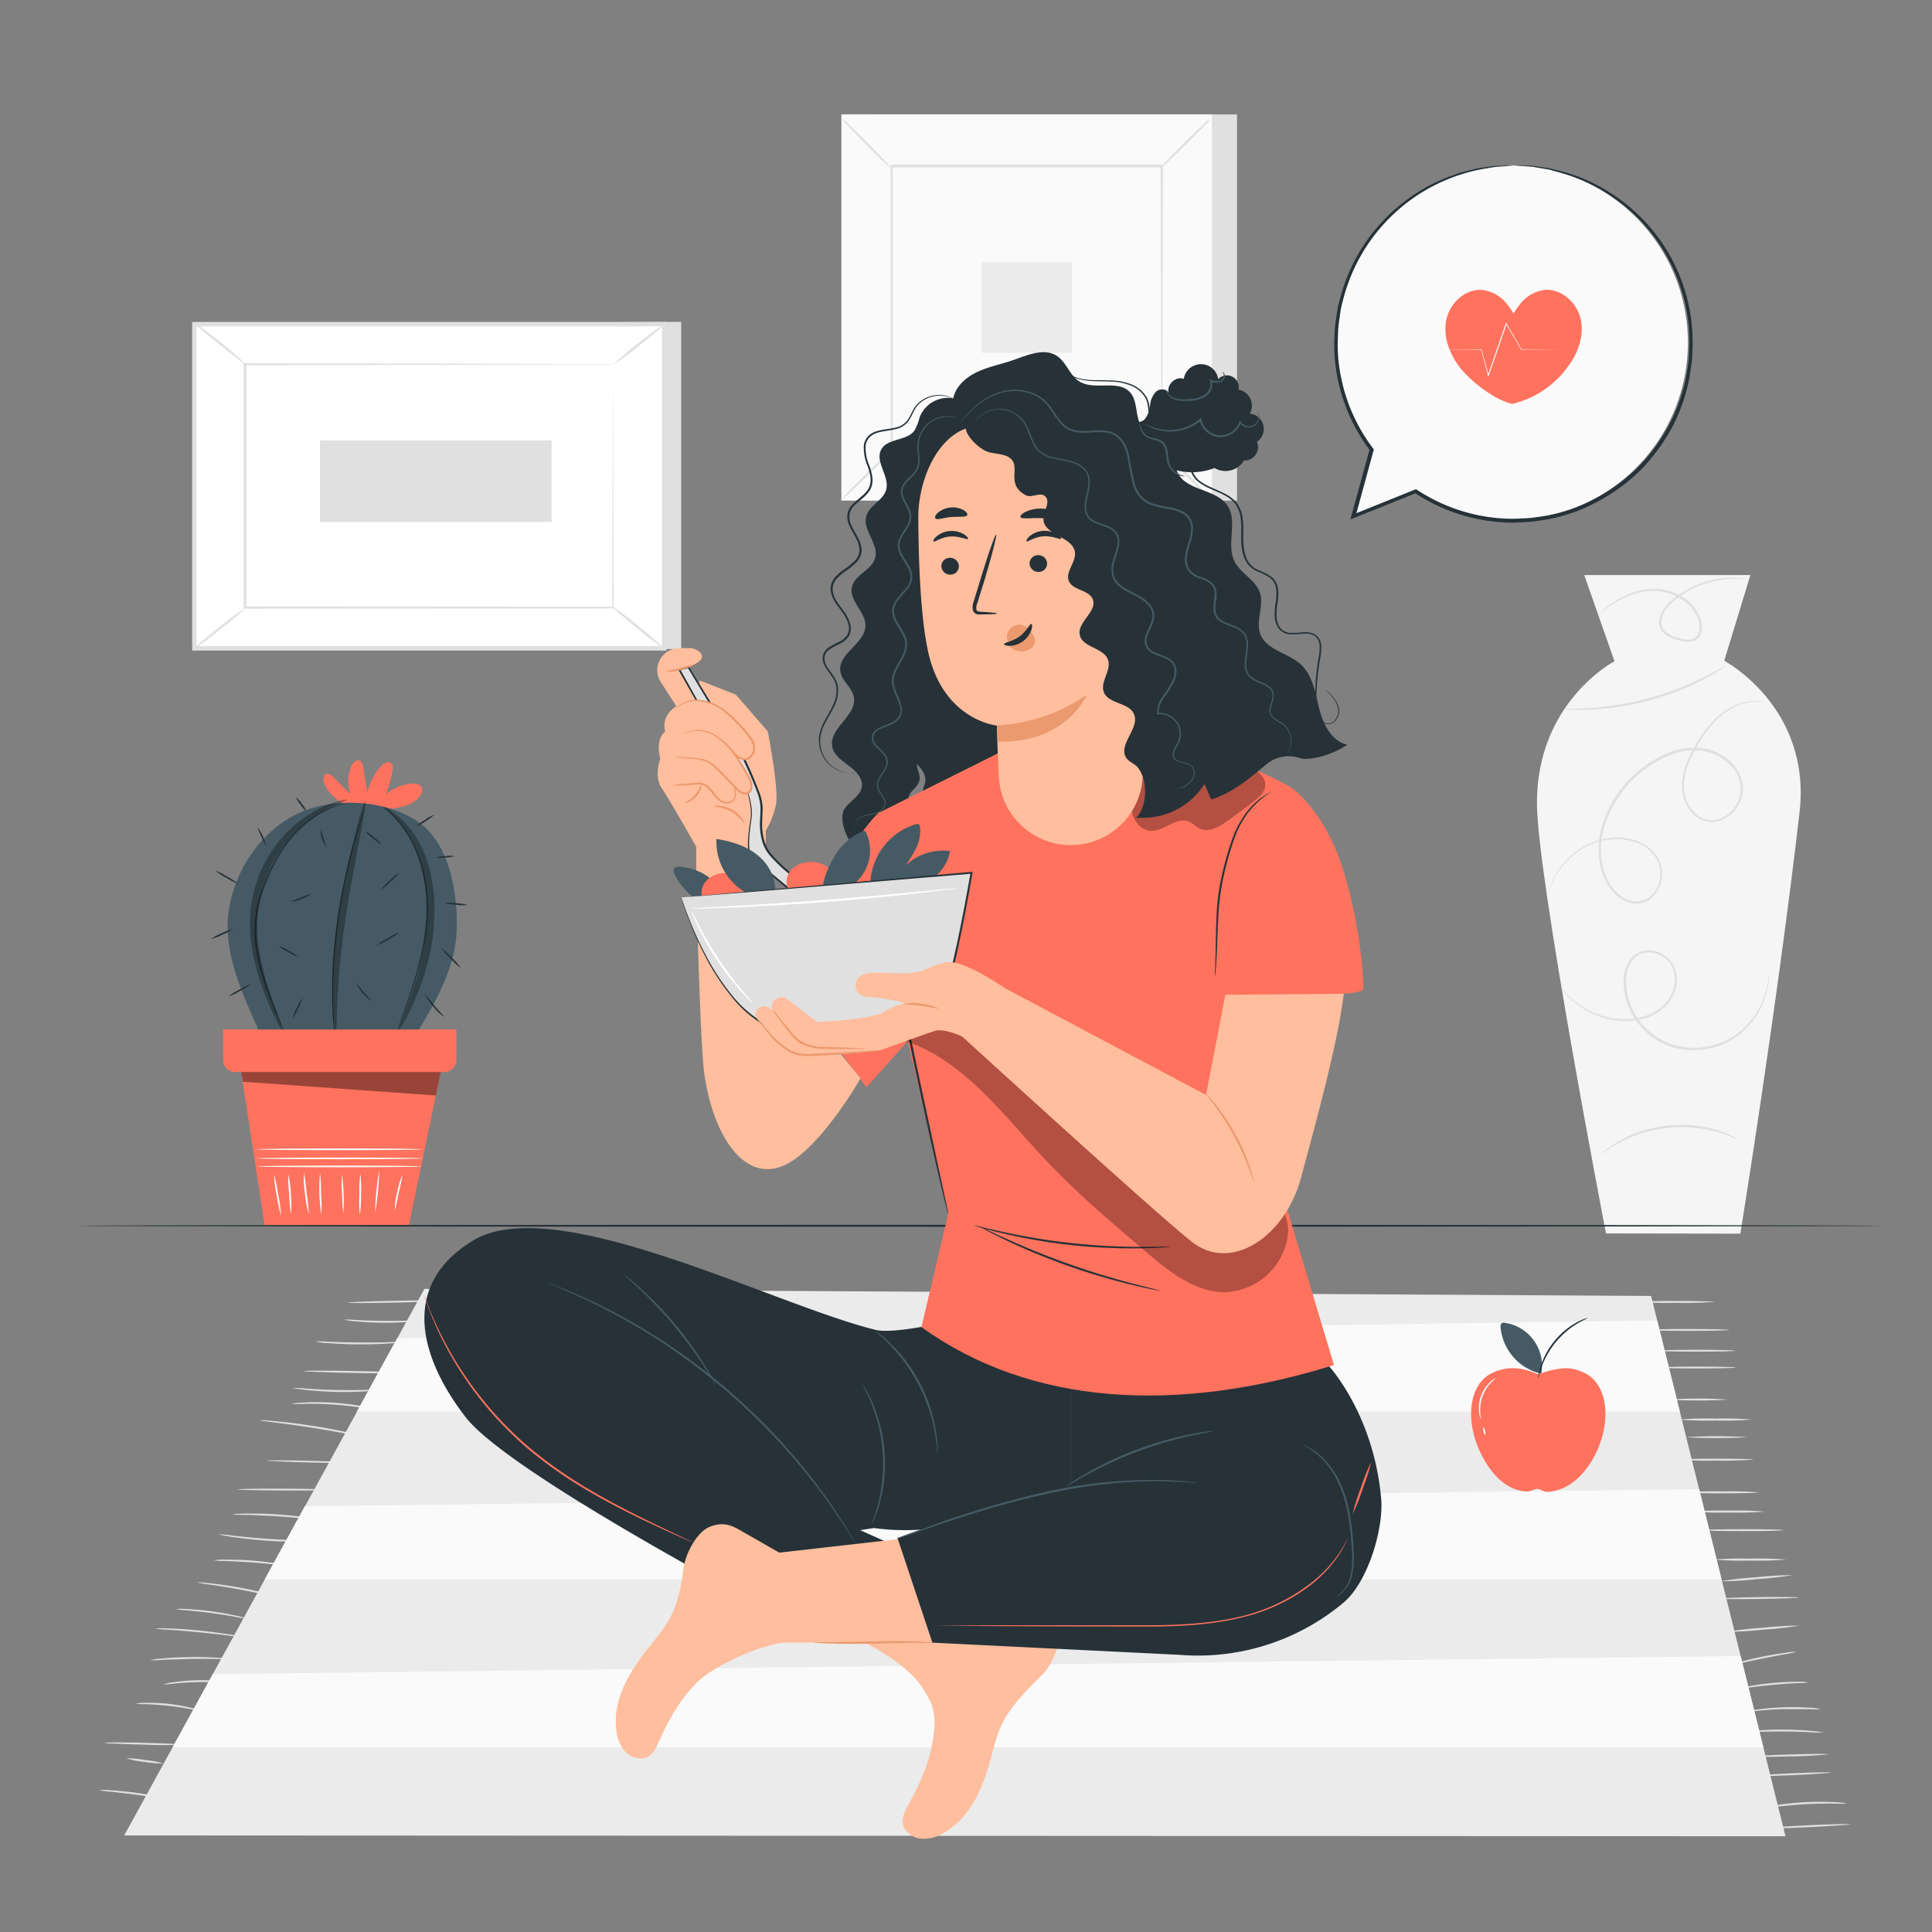 <svg xmlns="http://www.w3.org/2000/svg" viewBox="0 0 500 500"><rect x="0" y="0" width="500" height="500" fill="#808080" stroke="none"/><g id="freepik--background-complete--inject-5"><path d="M415.63,319.21s-17.83-92.33-17.87-111.33c-.05-26.29,20.07-36.75,20.07-36.75L410,148.83h43L446.23,171s22.64,12,19.49,39.27c-5.91,51-15.32,109-15.32,109Z" style="fill:#f5f5f5"></path><path d="M456.64,181.6a2.38,2.38,0,0,1-.47,0,12.29,12.29,0,0,0-1.41-.06,13.45,13.45,0,0,0-5.22,1.15,18.37,18.37,0,0,0-6.7,5.11,31.67,31.67,0,0,0-3.07,4.34,36.65,36.65,0,0,0-2.71,5.31,15.84,15.84,0,0,0-1.25,6.34,9.86,9.86,0,0,0,2.55,6.34,7,7,0,0,0,3,1.91,6,6,0,0,0,3.67-.1,8.63,8.63,0,0,0,5.15-5.57,8.34,8.34,0,0,0-1.8-7.71,12.53,12.53,0,0,0-7.38-4.27,16.75,16.75,0,0,0-8.89,1.06,29.12,29.12,0,0,0-17.38,20.46,19.32,19.32,0,0,0,.17,8.7,12.76,12.76,0,0,0,4.24,7,7.36,7.36,0,0,0,3.56,1.64,5.5,5.5,0,0,0,3.67-.73,7.54,7.54,0,0,0,3.28-6.3,7.8,7.8,0,0,0-.68-3.43,8.7,8.7,0,0,0-2.06-2.7,11.94,11.94,0,0,0-5.8-2.7,16.66,16.66,0,0,0-10.84,1.88,19.6,19.6,0,0,0-6.4,5.51,17.91,17.91,0,0,0-2.58,4.71c-.43,1.15-.57,1.79-.61,1.78a12.71,12.71,0,0,1,.49-1.83,17.39,17.39,0,0,1,2.51-4.8,19.55,19.55,0,0,1,6.42-5.67,16.93,16.93,0,0,1,11.09-2,12.39,12.39,0,0,1,6,2.78,9.05,9.05,0,0,1,2.18,2.84,8.24,8.24,0,0,1,.75,3.65,8.07,8.07,0,0,1-3.51,6.76,6,6,0,0,1-4,.81,7.92,7.92,0,0,1-3.84-1.74,13.39,13.39,0,0,1-4.45-7.33,20,20,0,0,1-.2-9,28.66,28.66,0,0,1,9.6-15.94,28.19,28.19,0,0,1,8.16-5,17.4,17.4,0,0,1,9.22-1.09,13.2,13.2,0,0,1,7.73,4.5,10.4,10.4,0,0,1,2,3.93,7.83,7.83,0,0,1-.12,4.32,9.18,9.18,0,0,1-5.52,5.92,6.63,6.63,0,0,1-4,.09,7.57,7.57,0,0,1-3.27-2.07,10.42,10.42,0,0,1-2.65-6.68,16.32,16.32,0,0,1,1.33-6.51,38.43,38.43,0,0,1,2.77-5.36,32,32,0,0,1,3.15-4.35,18.58,18.58,0,0,1,6.87-5.12,13.09,13.09,0,0,1,5.32-1A7.82,7.82,0,0,1,456.64,181.6Z" style="fill:#e0e0e0"></path><path d="M457.76,251.34a15.47,15.47,0,0,1-.39,4.7,20.34,20.34,0,0,1-1.89,5.21,20.09,20.09,0,0,1-4.5,5.8,18.8,18.8,0,0,1-7.87,4.13,19.24,19.24,0,0,1-10.2-.15,17.72,17.72,0,0,1-9.17-6.47,17.12,17.12,0,0,1-3.53-11.5,8.52,8.52,0,0,1,2.55-5.66,6.15,6.15,0,0,1,5.86-1.16,7.4,7.4,0,0,1,4.55,3.64,8.4,8.4,0,0,1,.59,5.56,10.27,10.27,0,0,1-2.46,4.71,11.93,11.93,0,0,1-4.13,2.85,17.33,17.33,0,0,1-8.81,1.11,21.14,21.14,0,0,1-11.58-5.31,15.47,15.47,0,0,1-3-3.6s.08.07.21.23l.57.71a21.91,21.91,0,0,0,2.42,2.48,20.8,20.8,0,0,0,4.56,3,20.43,20.43,0,0,0,6.91,2,16.87,16.87,0,0,0,8.56-1.14,11.59,11.59,0,0,0,3.93-2.74,9.78,9.78,0,0,0,2.31-4.47,7.79,7.79,0,0,0-.57-5.17,6.78,6.78,0,0,0-4.18-3.33,5.59,5.59,0,0,0-5.3,1,7.88,7.88,0,0,0-2.33,5.26,16.53,16.53,0,0,0,3.39,11.08,17.34,17.34,0,0,0,8.86,6.29,18.75,18.75,0,0,0,9.9.19,18.29,18.29,0,0,0,7.71-4,19.92,19.92,0,0,0,4.49-5.63,20.82,20.82,0,0,0,1.95-5.1,21.74,21.74,0,0,0,.54-3.43c0-.37,0-.67.05-.91A1.61,1.61,0,0,1,457.76,251.34Z" style="fill:#e0e0e0"></path><path d="M449.75,294.86c-.06.12-1.93-.89-5.18-1.83a26.6,26.6,0,0,0-2.69-.65c-1-.22-2-.33-3.14-.47a37.47,37.47,0,0,0-7.25,0,37,37,0,0,0-7.09,1.56c-1,.38-2.06.72-2.95,1.15a26.35,26.35,0,0,0-2.49,1.22c-3,1.64-4.57,3-4.65,2.93a8.36,8.36,0,0,1,1.1-1,13.83,13.83,0,0,1,1.39-1.05,23,23,0,0,1,1.95-1.26,23.71,23.71,0,0,1,2.48-1.3c.91-.46,1.92-.82,3-1.23a35.57,35.57,0,0,1,7.2-1.64,36.32,36.32,0,0,1,7.38,0c1.13.17,2.2.29,3.18.54a25,25,0,0,1,2.71.73c.83.23,1.54.55,2.18.79a12.92,12.92,0,0,1,1.59.73A6.35,6.35,0,0,1,449.75,294.86Z" style="fill:#e0e0e0"></path><path d="M446.75,172.29a9.62,9.62,0,0,1-1.42,1c-.94.61-2.33,1.43-4.1,2.37a70.4,70.4,0,0,1-30,8c-2,.07-3.61.06-4.73,0a8,8,0,0,1-1.73-.15,10,10,0,0,1,1.73-.09c1.12,0,2.73-.06,4.71-.19a78,78,0,0,0,29.79-8c1.78-.88,3.21-1.64,4.17-2.19A9.6,9.6,0,0,1,446.75,172.29Z" style="fill:#e0e0e0"></path><path d="M452.16,149.89c0,.06-1.05-.1-3-.1a25.4,25.4,0,0,0-7.91,1.29,24.72,24.72,0,0,0-5,2.3,23.43,23.43,0,0,0-2.53,1.75,12.33,12.33,0,0,0-2.32,2.25,6.71,6.71,0,0,0-1.41,3,3.4,3.4,0,0,0,1,3.05,7.31,7.31,0,0,0,3.18,1.6,7.93,7.93,0,0,0,3.64.42,2.75,2.75,0,0,0,2-2.6,6.35,6.35,0,0,0-.72-3.47,11,11,0,0,0-4.79-4.82,14,14,0,0,0-6-1.63,16.65,16.65,0,0,0-5.43.8,24.8,24.8,0,0,0-7.08,3.74c-.76.57-1.34,1-1.73,1.35a5.11,5.11,0,0,1-.61.47s.17-.21.53-.56.92-.85,1.66-1.46a23.9,23.9,0,0,1,7.1-4,16.74,16.74,0,0,1,5.58-.9,14.44,14.44,0,0,1,6.28,1.64,11.48,11.48,0,0,1,5.07,5.06,7.06,7.06,0,0,1,.78,3.79,4.11,4.11,0,0,1-.67,1.94A3,3,0,0,1,438,166a8.43,8.43,0,0,1-4-.43,7.82,7.82,0,0,1-3.43-1.76,4,4,0,0,1-1.15-3.58A7.12,7.12,0,0,1,431,157a13.28,13.28,0,0,1,2.42-2.33,23.91,23.91,0,0,1,2.61-1.76,25.17,25.17,0,0,1,5.16-2.28,24.1,24.1,0,0,1,8-1.11,20.22,20.22,0,0,1,2.21.19A3.55,3.55,0,0,1,452.16,149.89Z" style="fill:#e0e0e0"></path><polygon points="176.29 83.3 176.29 167.97 54.69 167.97 50.31 83.9 176.29 83.3" style="fill:#e0e0e0"></polygon><rect x="69.16" y="65.04" width="83.9" height="121.6" transform="translate(-14.73 236.95) rotate(-90)" style="fill:#fff"></rect><path d="M172.49,168.37H49.73V83.32H172.49ZM50.88,167.21H171.33V84.47H50.88Z" style="fill:#e0e0e0"></path><rect x="63.48" y="94.32" width="95.26" height="63.05" style="fill:#fff"></rect><path d="M158.74,94.32l-.47,0h-1.35l-5.24,0-19.63.07-68.57.13.27-.27c0,19.26,0,40.61,0,63h0l-.3-.3,95.26.06-.24.24c.05-19.19.1-34.92.13-45.88,0-5.47,0-9.75.06-12.68,0-1.45,0-2.56,0-3.33s0-1.16,0-1.16,0,.37,0,1.11,0,1.85,0,3.28c0,2.92,0,7.18.06,12.64,0,11,.08,26.77.13,46v.24h-.24l-95.26.06h-.3v-.3h0c0-22.43,0-43.78,0-63V94h.28l68.75.14,19.57.07,5.18,0h1.32Z" style="fill:#e0e0e0"></path><path d="M50.31,83.66A10.51,10.51,0,0,1,52.4,85c1.24.9,2.94,2.18,4.77,3.64s3.43,2.85,4.57,3.89a9.9,9.9,0,0,1,1.74,1.78c-.11.13-3-2.28-6.69-5.2S50.2,83.8,50.31,83.66Z" style="fill:#e0e0e0"></path><path d="M171.91,83.9a59.73,59.73,0,0,1-6.4,5.44,59.76,59.76,0,0,1-6.77,5,59.09,59.09,0,0,1,6.4-5.45A58.87,58.87,0,0,1,171.91,83.9Z" style="fill:#e0e0e0"></path><path d="M171.81,167.8l-13.55-11" style="fill:#fff"></path><path d="M158.26,156.81a65.52,65.52,0,0,1,7,5.27c3.75,3,6.7,5.59,6.59,5.72a63,63,0,0,1-7-5.26C161.1,159.51,158.15,156.94,158.26,156.81Z" style="fill:#e0e0e0"></path><path d="M50.31,167.79c-.11-.13,2.73-2.54,6.33-5.39a57.88,57.88,0,0,1,6.7-4.92c.11.13-2.73,2.54-6.33,5.39A57.88,57.88,0,0,1,50.31,167.79Z" style="fill:#e0e0e0"></path><rect x="102.23" y="94.55" width="21.11" height="59.94" transform="translate(-11.73 237.31) rotate(-90)" style="fill:#e0e0e0"></rect><rect x="224.27" y="29.61" width="95.87" height="99.94" style="fill:#e0e0e0"></rect><rect x="217.78" y="29.61" width="95.87" height="99.94" style="fill:#fafafa"></rect><path d="M313.68,129.58H217.75v-100h95.93Zm-95.87-.06h95.81V29.64H217.81Z" style="fill:#e0e0e0"></path><rect x="230.66" y="43.05" width="70.1" height="73.07" style="fill:#fafafa"></rect><path d="M230.66,116.6a11,11,0,0,1-1.73,2c-1.12,1.19-2.69,2.78-4.45,4.52s-3.39,3.29-4.58,4.38a11.36,11.36,0,0,1-2,1.69,11.17,11.17,0,0,1,1.72-2c1.12-1.18,2.7-2.79,4.47-4.53s3.39-3.29,4.59-4.39A11.35,11.35,0,0,1,230.66,116.6Z" style="fill:#e0e0e0"></path><path d="M300.76,116.42a11.49,11.49,0,0,1,2,1.73c1.18,1.12,2.78,2.7,4.52,4.46s3.28,3.38,4.38,4.58a11.14,11.14,0,0,1,1.69,2,11.17,11.17,0,0,1-2-1.72c-1.18-1.12-2.79-2.69-4.53-4.46s-3.29-3.39-4.39-4.59A11.16,11.16,0,0,1,300.76,116.42Z" style="fill:#e0e0e0"></path><path d="M300.57,43.24a11.37,11.37,0,0,1,1.73-2c1.12-1.18,2.69-2.78,4.45-4.52s3.39-3.28,4.58-4.38a11.36,11.36,0,0,1,2-1.69,11.4,11.4,0,0,1-1.72,2c-1.12,1.18-2.7,2.78-4.47,4.52s-3.39,3.29-4.58,4.39A11,11,0,0,1,300.57,43.24Z" style="fill:#e0e0e0"></path><path d="M230.47,43.42a11.37,11.37,0,0,1-2-1.73c-1.18-1.12-2.78-2.69-4.52-4.45s-3.28-3.39-4.38-4.58a11.36,11.36,0,0,1-1.69-2,11.4,11.4,0,0,1,2,1.72c1.18,1.12,2.78,2.7,4.52,4.47s3.29,3.39,4.39,4.58A11,11,0,0,1,230.47,43.42Z" style="fill:#e0e0e0"></path><path d="M300.57,116.12a2.81,2.81,0,0,1,0-.36c0-.25,0-.58,0-1,0-.91,0-2.23,0-3.94,0-3.46,0-8.5-.07-14.89,0-12.8-.08-31-.14-52.86l.27.27-69.9,0h0l.31-.31c0,26.82,0,51.91,0,73.07l-.27-.27,50.62.14,14.22.07,3.76,0h1l.34,0h-.31l-.94,0-3.71,0-14.16.07-50.79.13h-.26v-.26c0-21.16,0-46.25-.05-73.07v-.31h.32l69.9,0h.27v.27c-.06,21.9-.1,40.19-.14,53,0,6.37-.05,11.38-.07,14.83,0,1.69,0,3,0,3.89,0,.42,0,.75,0,1S300.57,116.12,300.57,116.12Z" style="fill:#e0e0e0"></path><rect x="254.02" y="67.89" width="23.39" height="23.39" style="fill:#ebebeb"></rect><path d="M452.23,371.94a134.79,134.79,0,0,1-16.08,0,129.41,129.41,0,0,1,16.08,0Z" style="fill:#e0e0e0"></path><path d="M453.33,367.38a89,89,0,0,1-9.46.25,89.16,89.16,0,0,1-9.46-.25,89.16,89.16,0,0,1,9.46-.25A89,89,0,0,1,453.33,367.38Z" style="fill:#e0e0e0"></path><path d="M447.18,362.2a117,117,0,0,1-15.29,0,117,117,0,0,1,15.29,0Z" style="fill:#e0e0e0"></path><path d="M449.23,353.92c0,.13-4.55.24-10.17.24s-10.17-.11-10.17-.24,4.56-.25,10.17-.25S449.23,353.78,449.23,353.92Z" style="fill:#e0e0e0"></path><path d="M449.08,349.57c0,.13-4.52.24-10.09.24s-10.1-.11-10.1-.24,4.52-.25,10.1-.25S449.08,349.43,449.08,349.57Z" style="fill:#e0e0e0"></path><path d="M447.5,344.18c0,.14-4.8.25-10.72.25s-10.72-.11-10.72-.25,4.8-.24,10.72-.24S447.5,344.05,447.5,344.18Z" style="fill:#e0e0e0"></path><path d="M443.56,336.93a96.69,96.69,0,0,1-9.86.25,96.57,96.57,0,0,1-9.85-.25c0-.13,4.41-.24,9.85-.24S443.56,336.8,443.56,336.93Z" style="fill:#e0e0e0"></path><path d="M453.81,377.73A96.85,96.85,0,0,1,444,378a96.57,96.57,0,0,1-9.85-.25c0-.13,4.41-.24,9.85-.24S453.81,377.6,453.81,377.73Z" style="fill:#e0e0e0"></path><path d="M455.23,386.23c0,.13-4.35.24-9.7.24s-9.7-.11-9.7-.24a93.61,93.61,0,0,1,9.7-.25A93.77,93.77,0,0,1,455.23,386.23Z" style="fill:#e0e0e0"></path><path d="M456.8,391.2a94.25,94.25,0,0,1-9.46.24,94.41,94.41,0,0,1-9.46-.24,89.16,89.16,0,0,1,9.46-.25A89,89,0,0,1,456.8,391.2Z" style="fill:#e0e0e0"></path><path d="M461.53,396c0,.14-4.69.25-10.48.25s-10.49-.11-10.49-.25,4.7-.25,10.49-.25S461.53,395.82,461.53,396Z" style="fill:#e0e0e0"></path><path d="M462.32,403.62a87.6,87.6,0,0,1-9.38.25,87.6,87.6,0,0,1-9.38-.25,92.76,92.76,0,0,1,9.38-.24A92.76,92.76,0,0,1,462.32,403.62Z" style="fill:#e0e0e0"></path><path d="M463.9,407.63a88.93,88.93,0,0,1-9.36,1.06,90.29,90.29,0,0,1-9.4.56,90.26,90.26,0,0,1,9.36-1.05A92.17,92.17,0,0,1,463.9,407.63Z" style="fill:#e0e0e0"></path><path d="M465.48,413.43c0,.13-4.7.31-10.49.39s-10.48,0-10.48-.09,4.69-.32,10.48-.4S465.47,413.29,465.48,413.43Z" style="fill:#e0e0e0"></path><path d="M465.78,420.69a89.74,89.74,0,0,1-9.44,1.06,93.69,93.69,0,0,1-9.48.57,90.61,90.61,0,0,1,9.44-1.06A93.82,93.82,0,0,1,465.78,420.69Z" style="fill:#e0e0e0"></path><path d="M464.85,427.5a15.7,15.7,0,0,1-2.59.56c-1.6.3-3.82.71-6.26,1.2s-4.63,1-6.22,1.35a15,15,0,0,1-2.6.5,12,12,0,0,1,2.51-.84c1.57-.44,3.77-1,6.22-1.49s4.67-.86,6.3-1.07A12.2,12.2,0,0,1,464.85,427.5Z" style="fill:#e0e0e0"></path><path d="M468,435.4a17.75,17.75,0,0,1-2.67.19c-1.65.08-3.92.21-6.42.44s-4.76.52-6.4.74a16.08,16.08,0,0,1-2.66.3,12.09,12.09,0,0,1,2.61-.64c1.62-.31,3.88-.66,6.4-.89s4.81-.31,6.46-.3A12,12,0,0,1,468,435.4Z" style="fill:#e0e0e0"></path><path d="M471.15,442.34a18.47,18.47,0,0,1-2.78,0c-1.71,0-4.08,0-6.69,0s-5,.26-6.68.41a19.13,19.13,0,0,1-2.77.17,14.19,14.19,0,0,1,2.74-.52,63.33,63.33,0,0,1,6.7-.55,66.38,66.38,0,0,1,6.72.11A13.85,13.85,0,0,1,471.15,442.34Z" style="fill:#e0e0e0"></path><path d="M471.78,448.4a21.79,21.79,0,0,1-3-.08c-1.87-.09-4.45-.2-7.3-.21s-5.43.07-7.29.14a21.5,21.5,0,0,1-3,.06,16.93,16.93,0,0,1,3-.41c1.87-.16,4.46-.3,7.33-.28s5.45.17,7.31.35A16.5,16.5,0,0,1,471.78,448.4Z" style="fill:#e0e0e0"></path><path d="M473.2,454a97.5,97.5,0,0,1-10,.55c-5.53.17-10,.2-10,.06s4.47-.38,10-.55S473.2,453.85,473.2,454Z" style="fill:#e0e0e0"></path><path d="M473.83,458.73c0,.13-4.54.44-10.16.69s-10.18.34-10.18.21,4.54-.45,10.16-.7S473.83,458.59,473.83,458.73Z" style="fill:#e0e0e0"></path><path d="M477.77,466.76a32.55,32.55,0,0,1-3.43,0c-2.12,0-5,0-8.26.24s-6.13.54-8.23.82a28,28,0,0,1-3.41.39,3.47,3.47,0,0,1,.89-.25c.58-.14,1.42-.31,2.47-.49a80.78,80.78,0,0,1,8.25-1,76.7,76.7,0,0,1,8.3-.1c1.06.05,1.92.1,2.51.17A2.68,2.68,0,0,1,477.77,466.76Z" style="fill:#e0e0e0"></path><path d="M478.87,472.09c0,.13-4.89.49-10.94.79s-11,.43-11,.29,4.89-.49,11-.79S478.87,472,478.87,472.09Z" style="fill:#e0e0e0"></path><path d="M108.8,341.73a15.39,15.39,0,0,1-2.89.36c-1.79.15-4.28.26-7,.23s-5.23-.19-7-.37a16.21,16.21,0,0,1-2.89-.42,20.1,20.1,0,0,1,2.91.08c1.8.08,4.27.19,7,.22s5.21,0,7-.09A17.93,17.93,0,0,1,108.8,341.73Z" style="fill:#e0e0e0"></path><path d="M113,336.65c0,.13-5.15.35-11.51.48s-11.52.13-11.52,0,5.15-.35,11.51-.48S113,336.51,113,336.65Z" style="fill:#e0e0e0"></path><path d="M103.6,347.37a19.61,19.61,0,0,1-3.22.34c-2,.13-4.75.23-7.8.21s-5.81-.17-7.8-.34a17.58,17.58,0,0,1-3.21-.4,25.11,25.11,0,0,1,3.23.05c2,.08,4.75.17,7.79.2s5.79,0,7.78-.07A23.58,23.58,0,0,1,103.6,347.37Z" style="fill:#e0e0e0"></path><path d="M105,355.33c0,.14-5.92.13-13.22,0s-13.22-.38-13.22-.51,5.93-.13,13.23,0S105,355.2,105,355.33Z" style="fill:#e0e0e0"></path><path d="M99.19,359.6a3.52,3.52,0,0,1-.91.16c-.59.08-1.45.17-2.51.25-2.12.16-5.06.28-8.31.22s-6.19-.28-8.3-.52c-1.06-.12-1.91-.23-2.5-.33a3.86,3.86,0,0,1-.91-.2,31.34,31.34,0,0,1,3.44.18c2.12.15,5,.32,8.28.38s6.16,0,8.28-.08A27.5,27.5,0,0,1,99.19,359.6Z" style="fill:#e0e0e0"></path><path d="M99.19,365.2a30.08,30.08,0,0,1-3.47-.56c-2.14-.36-5.1-.79-8.39-1.06s-6.29-.3-8.46-.27a32.35,32.35,0,0,1-3.51,0,4.09,4.09,0,0,1,.93-.15c.61-.08,1.49-.15,2.57-.2a65.84,65.84,0,0,1,8.5.13,68.77,68.77,0,0,1,8.42,1.21c1.06.23,1.92.43,2.51.6A3.92,3.92,0,0,1,99.19,365.2Z" style="fill:#e0e0e0"></path><path d="M95.8,372.18a5,5,0,0,1-1.14-.16l-3-.59c-2.58-.5-6.14-1.17-10.1-1.81s-7.55-1.11-10.15-1.44l-3.09-.4a5.83,5.83,0,0,1-1.13-.2,5.41,5.41,0,0,1,1.15,0c.73,0,1.8.12,3.11.24,2.62.24,6.23.67,10.19,1.3s7.53,1.37,10.09,2c1.28.29,2.32.55,3,.74A5.77,5.77,0,0,1,95.8,372.18Z" style="fill:#e0e0e0"></path><path d="M92.58,378.58c0,.13-5.3.1-11.82-.07S68.94,378.09,69,378s5.29-.1,11.82.07S92.59,378.44,92.58,378.58Z" style="fill:#e0e0e0"></path><path d="M85.37,385.56c0,.13-5.33.22-11.91.19s-11.92-.16-11.92-.29,5.34-.23,11.92-.2S85.37,385.42,85.37,385.56Z" style="fill:#e0e0e0"></path><path d="M83,393.39a26.43,26.43,0,0,1-3.34-.29c-2.06-.21-4.91-.49-8.05-.69s-6-.3-8.08-.36a26.21,26.21,0,0,1-3.35-.15,3.52,3.52,0,0,1,.9-.11c.57,0,1.41-.07,2.45-.09,2.08,0,4.95,0,8.11.22s6,.53,8.06.84c1,.15,1.86.29,2.43.4A3.07,3.07,0,0,1,83,393.39Z" style="fill:#e0e0e0"></path><path d="M80,398.78a3.1,3.1,0,0,1-.92.11c-.6,0-1.46.06-2.52.06-2.14,0-5.08,0-8.33-.28s-6.17-.6-8.28-.93c-1-.17-1.9-.31-2.48-.44a3.59,3.59,0,0,1-.9-.23,27.44,27.44,0,0,1,3.43.32c2.11.24,5,.55,8.27.79s6.17.36,8.29.43A29.57,29.57,0,0,1,80,398.78Z" style="fill:#e0e0e0"></path><path d="M74.16,405.15a17.61,17.61,0,0,1-2.77-.22c-1.69-.18-4-.41-6.63-.6s-5-.28-6.66-.34a17.65,17.65,0,0,1-2.77-.17,13.47,13.47,0,0,1,2.77-.18c1.71,0,4.08,0,6.69.2s5,.48,6.65.75A14.8,14.8,0,0,1,74.16,405.15Z" style="fill:#e0e0e0"></path><path d="M73.15,413.61a23.63,23.63,0,0,1-3.22-.64c-2-.43-4.72-1-7.76-1.58s-5.8-1-7.8-1.29a25.43,25.43,0,0,1-3.24-.55,3.4,3.4,0,0,1,.89,0c.56,0,1.38.1,2.39.21,2,.21,4.8.59,7.85,1.15s5.79,1.2,7.75,1.72c1,.27,1.77.49,2.31.66A3.53,3.53,0,0,1,73.15,413.61Z" style="fill:#e0e0e0"></path><path d="M63.74,418.85a17.1,17.1,0,0,1-2.67-.39c-1.64-.29-3.9-.67-6.42-1s-4.79-.57-6.45-.72a16.33,16.33,0,0,1-2.68-.32,13.81,13.81,0,0,1,2.7,0c1.67.07,4,.24,6.5.58s4.79.77,6.42,1.14A13.93,13.93,0,0,1,63.74,418.85Z" style="fill:#e0e0e0"></path><path d="M62.14,423.57a24.41,24.41,0,0,1-3.23-.32c-2-.24-4.73-.56-7.77-.85s-5.8-.5-7.8-.64a25.09,25.09,0,0,1-3.23-.31,19.15,19.15,0,0,1,3.25,0c2,0,4.78.2,7.82.49s5.8.68,7.78,1A18.5,18.5,0,0,1,62.14,423.57Z" style="fill:#e0e0e0"></path><path d="M59.74,429.34a21.2,21.2,0,0,1-3.06,0c-1.88,0-4.49-.07-7.36,0s-5.47.15-7.35.23a21,21,0,0,1-3.06.07,17.46,17.46,0,0,1,3-.42c1.88-.17,4.49-.33,7.38-.37s5.49.06,7.38.18A17.68,17.68,0,0,1,59.74,429.34Z" style="fill:#e0e0e0"></path><path d="M60.34,435.64a16.79,16.79,0,0,1-2.65-.13c-1.63-.11-3.88-.22-6.37-.18s-4.74.21-6.36.38a18.26,18.26,0,0,1-2.65.21,11.84,11.84,0,0,1,2.6-.56,48.54,48.54,0,0,1,6.4-.52,48,48,0,0,1,6.41.32A12.61,12.61,0,0,1,60.34,435.64Z" style="fill:#e0e0e0"></path><path d="M52.73,443a17.6,17.6,0,0,1-2.57-.49c-1.58-.32-3.76-.73-6.19-1s-4.65-.42-6.26-.47a17.2,17.2,0,0,1-2.61-.14,11.39,11.39,0,0,1,2.61-.21A44.73,44.73,0,0,1,44,441a48.33,48.33,0,0,1,6.21,1.17A11.75,11.75,0,0,1,52.73,443Z" style="fill:#e0e0e0"></path><path d="M47.12,451.5a98.4,98.4,0,0,1-10,0c-5.53-.12-10-.33-10-.46s4.49-.15,10,0S47.13,451.37,47.12,451.5Z" style="fill:#e0e0e0"></path><path d="M42.32,456.39a24.62,24.62,0,0,1-4.84-.41,23.66,23.66,0,0,1-4.77-.91,24.3,24.3,0,0,1,4.84.42A23.47,23.47,0,0,1,42.32,456.39Z" style="fill:#e0e0e0"></path><path d="M44.52,465.92a17,17,0,0,1-2.76-.41c-1.7-.29-4-.69-6.63-1.05s-5-.61-6.67-.79a17.84,17.84,0,0,1-2.77-.35,13.64,13.64,0,0,1,2.79,0c1.73.09,4.1.29,6.71.65s5,.82,6.63,1.2A14.09,14.09,0,0,1,44.52,465.92Z" style="fill:#e0e0e0"></path><polygon points="109.84 333.56 32.14 475.01 462.08 475.22 427.3 335.39 109.84 333.56" style="fill:#ebebeb"></polygon><polygon points="44.66 452.21 456.36 452.21 450.48 428.58 55.07 433.26 44.66 452.21" style="fill:#fafafa"></polygon><polygon points="68.48 408.78 445.55 408.78 439.74 385.4 78.89 389.82 68.48 408.78" style="fill:#fafafa"></polygon><polygon points="92.34 365.35 434.75 365.35 428.87 341.72 102.76 346.39 92.34 365.35" style="fill:#fafafa"></polygon></g><g id="freepik--Plant--inject-5"><path d="M89.15,208A10,10,0,0,1,84,202.89c-.41-.95-.42-2.42.59-2.63.62-.13,1.18.35,1.63.79l4.51,4.47A9.44,9.44,0,0,1,91,198.2c.38-.81,1.18-1.67,2-1.37.67.25.88,1.07,1,1.77l1.08,6.45a15.47,15.47,0,0,1,3.54-6.76c.62-.7,1.63-1.38,2.42-.88s.66,1.45.51,2.26a32,32,0,0,1-1.68,5.92,11.16,11.16,0,0,1,7-2.78,2.49,2.49,0,0,1,2.07.67c.7.88.09,2.18-.66,3-2.2,2.5-7.38,3.14-10.71,2.92" style="fill:#FF725E"></path><path d="M109.08,213.35c-8.07-6.35-22.25-7.25-31.58-3-10.54,4.82-17.44,16-18.47,26.8-1,10.22,3.95,20.58,8.13,30l40.74.19c4.89-8.07,10-17.11,10.3-26.54S116.49,219.18,109.08,213.35Z" style="fill:#455a64"></path><path d="M90.8,207.74s-.06,0-.18,0l-.53.13-.86.19a7.21,7.21,0,0,0-1.17.3,23.39,23.39,0,0,0-6.9,3.31,31.26,31.26,0,0,0-7.86,8.16A46.89,46.89,0,0,0,70,225.75a49.83,49.83,0,0,0-2.53,6.77,30.94,30.94,0,0,0-.69,13.8,58.75,58.75,0,0,0,3.07,11c1.13,3.05,2.13,5.49,2.8,7.19.32.83.58,1.48.76,2l.19.51c0,.12.06.18,0,.18s0,0-.09-.16l-.22-.5-.83-1.93c-.71-1.68-1.75-4.11-2.92-7.16a57.87,57.87,0,0,1-3.16-11,31,31,0,0,1,.67-14,50.09,50.09,0,0,1,2.56-6.82A45.7,45.7,0,0,1,73,219.68a30.77,30.77,0,0,1,8-8.18,22.11,22.11,0,0,1,7-3.23A7.2,7.2,0,0,1,89.2,208l.88-.16.54-.08C90.74,207.74,90.8,207.73,90.8,207.74Z" style="fill:#263238"></path><path d="M102.67,267a3.48,3.48,0,0,1,.19-.61c.15-.43.35-1,.61-1.72.53-1.49,1.32-3.65,2.23-6.33s1.94-5.89,2.83-9.52a62.48,62.48,0,0,0,1.81-12,41.58,41.58,0,0,0-1.25-12,32.8,32.8,0,0,0-3.82-9.09,26.68,26.68,0,0,0-4.17-5.2c-.54-.58-1-.94-1.34-1.23a3.52,3.52,0,0,1-.46-.43,4,4,0,0,1,.51.37,18,18,0,0,1,1.4,1.18,25.49,25.49,0,0,1,4.29,5.16,32.66,32.66,0,0,1,3.94,9.15,41.6,41.6,0,0,1,1.28,12.13,60.75,60.75,0,0,1-1.85,12.06c-.91,3.64-2,6.85-2.92,9.52s-1.77,4.82-2.34,6.29c-.29.71-.51,1.28-.68,1.7A5.58,5.58,0,0,1,102.67,267Z" style="fill:#263238"></path><path d="M94.8,208a3.64,3.64,0,0,1-.16.59l-.53,1.69c-.24.73-.52,1.63-.82,2.67s-.69,2.23-1.05,3.56c-.76,2.63-1.56,5.8-2.37,9.33s-1.53,7.46-2.15,11.6-1,8.11-1.26,11.72c-.08,1.81-.21,3.53-.22,5.14,0,.81,0,1.59,0,2.34s0,1.46,0,2.15c0,1.37,0,2.61.09,3.7s.08,2,.14,2.79.08,1.33.1,1.76a2.9,2.9,0,0,1,0,.62,4.32,4.32,0,0,1-.08-.61c0-.44-.11-1-.18-1.76s-.16-1.7-.2-2.79-.14-2.33-.15-3.71c0-.69,0-1.41,0-2.15s0-1.54,0-2.34c0-1.62.11-3.34.19-5.16.23-3.63.62-7.61,1.23-11.76s1.39-8.07,2.19-11.62,1.66-6.7,2.45-9.33c.38-1.32.77-2.5,1.1-3.54s.63-1.93.89-2.66l.6-1.66A3.73,3.73,0,0,1,94.8,208Z" style="fill:#263238"></path><path d="M60.33,240.42a13.71,13.71,0,0,1-2.79,1.48A13.55,13.55,0,0,1,54.6,243a12.91,12.91,0,0,1,2.78-1.48A12.74,12.74,0,0,1,60.33,240.42Z" style="fill:#263238"></path><path d="M61.62,228.71a15.87,15.87,0,0,1-3.06-1.54,15.5,15.5,0,0,1-2.86-1.88,15.65,15.65,0,0,1,3,1.54A15.82,15.82,0,0,1,61.62,228.71Z" style="fill:#263238"></path><path d="M69.05,219.05a10.41,10.41,0,0,1-1.35-2.4,10.58,10.58,0,0,1-1-2.55,19.39,19.39,0,0,1,2.35,5Z" style="fill:#263238"></path><path d="M79.26,209.92a7.11,7.11,0,0,1-1.48-1.67,6.89,6.89,0,0,1-1.17-1.9A6.43,6.43,0,0,1,78.09,208,6.33,6.33,0,0,1,79.26,209.92Z" style="fill:#263238"></path><path d="M64.94,254.71a14.23,14.23,0,0,1-2.85,1.76,15.08,15.08,0,0,1-3,1.43,14.23,14.23,0,0,1,2.85-1.76A15.08,15.08,0,0,1,64.94,254.71Z" style="fill:#263238"></path><path d="M77.11,247.59a10.39,10.39,0,0,1-2.61-1.24,11,11,0,0,1-2.41-1.57,11.07,11.07,0,0,1,2.6,1.24A11.3,11.3,0,0,1,77.11,247.59Z" style="fill:#263238"></path><path d="M80.5,231.33A7.73,7.73,0,0,1,78,232.67a7.85,7.85,0,0,1-2.75.71,18,18,0,0,1,2.61-1.07A16.26,16.26,0,0,1,80.5,231.33Z" style="fill:#263238"></path><path d="M84.36,219.07a4.76,4.76,0,0,1-1-2,4.69,4.69,0,0,1-.4-2.22,11.72,11.72,0,0,1,.76,2.09A11.09,11.09,0,0,1,84.36,219.07Z" style="fill:#263238"></path><path d="M75.73,263.56a11.09,11.09,0,0,1,1.09-2.74,11.72,11.72,0,0,1,1.44-2.57A11.09,11.09,0,0,1,77.17,261,12,12,0,0,1,75.73,263.56Z" style="fill:#263238"></path><path d="M96.26,259.19a12,12,0,0,1-4.11-4.81c.09-.06.89,1.11,2,2.43A31,31,0,0,1,96.26,259.19Z" style="fill:#263238"></path><path d="M103.38,241.28a14.8,14.8,0,0,1-2.84,1.85,15.29,15.29,0,0,1-3,1.52,15.38,15.38,0,0,1,2.84-1.85A15.29,15.29,0,0,1,103.38,241.28Z" style="fill:#263238"></path><path d="M98.59,230.27a13.25,13.25,0,0,1,2.2-2.34,14.25,14.25,0,0,1,2.46-2.07,12.81,12.81,0,0,1-2.2,2.34A14.25,14.25,0,0,1,98.59,230.27Z" style="fill:#263238"></path><path d="M98.8,218.58A10.37,10.37,0,0,1,96.56,217a10.12,10.12,0,0,1-2-1.87,9.41,9.41,0,0,1,2.25,1.57A10.08,10.08,0,0,1,98.8,218.58Z" style="fill:#263238"></path><path d="M112.38,210.85a10.56,10.56,0,0,1-2.23,1.68,10.19,10.19,0,0,1-2.44,1.36,10.18,10.18,0,0,1,2.23-1.68A10.19,10.19,0,0,1,112.38,210.85Z" style="fill:#263238"></path><path d="M117.61,221.56a7.13,7.13,0,0,1-2.33.36,7.13,7.13,0,0,1-2.35,0,7.72,7.72,0,0,1,2.32-.36A7.2,7.2,0,0,1,117.61,221.56Z" style="fill:#263238"></path><path d="M121,234.22a11.07,11.07,0,0,1-3-.09,12.21,12.21,0,0,1-2.93-.47,11.06,11.06,0,0,1,3,.09A12.21,12.21,0,0,1,121,234.22Z" style="fill:#263238"></path><path d="M119.33,250.56a18.35,18.35,0,0,1-2.73-2.49,17.94,17.94,0,0,1-2.45-2.75,17.51,17.51,0,0,1,2.72,2.48A17,17,0,0,1,119.33,250.56Z" style="fill:#263238"></path><path d="M114.88,263.14a12.36,12.36,0,0,1-2.76-2.67,12.84,12.84,0,0,1-2.13-3.18,37.75,37.75,0,0,1,2.43,2.94C113.76,261.84,115,263.06,114.88,263.14Z" style="fill:#263238"></path><g style="opacity:0.3"><path d="M99.3,208.85c.06-.11.87.29,2.21,1.19a23.48,23.48,0,0,1,4.92,4.82,27.58,27.58,0,0,1,4.5,9.21,43.22,43.22,0,0,1,1.51,12.39,53,53,0,0,1-1.66,12.35,65.48,65.48,0,0,1-3.25,9.59c-2.27,5.29-4.19,8.29-4.39,8.18s1.21-3.34,3.13-8.68a66.59,66.59,0,0,0,4.25-21.46,45.55,45.55,0,0,0-1.3-11.91,28.43,28.43,0,0,0-3.9-8.88,29.47,29.47,0,0,0-4.28-5C99.88,209.56,99.22,209,99.3,208.85Z"></path></g><g style="opacity:0.3"><path d="M94.51,207.37c.26.06-.27,3.42-1.27,8.81s-2.47,12.8-3.74,21c-.62,4.12-1.11,8.06-1.47,11.64-.16,1.8-.33,3.5-.42,5.1s-.2,3.09-.26,4.45c-.24,5.45-.19,8.84-.49,8.86s-.76-3.36-.87-8.88c0-1.37,0-2.89,0-4.51s.14-3.35.25-5.17c.27-3.63.71-7.62,1.33-11.77,1.28-8.31,3-15.72,4.31-21S94.25,207.32,94.51,207.37Z"></path></g><g style="opacity:0.3"><path d="M89.73,207c0,.14-.9.5-2.54,1.25A37.53,37.53,0,0,0,80.64,212a33.35,33.35,0,0,0-13.31,20.15,34.37,34.37,0,0,0-.77,7,44.56,44.56,0,0,0,.49,6.56,68.78,68.78,0,0,0,2.69,10.93c1,3.06,1.92,5.52,2.52,7.23s.9,2.68.77,2.74-.64-.82-1.46-2.45-1.94-4-3.11-7.07a59.17,59.17,0,0,1-3.15-11.1,42.51,42.51,0,0,1-.63-6.85,35,35,0,0,1,.77-7.38,33.8,33.8,0,0,1,5.91-13,32.6,32.6,0,0,1,8.51-7.91,29.64,29.64,0,0,1,7-3.33C88.68,207,89.7,206.83,89.73,207Z"></path></g><polygon points="62.03 274.78 68.46 317.04 105.82 317.04 114.49 275.39 62.03 274.78" style="fill:#FF725E"></polygon><path d="M109.26,301.87c0,.12-9.57.22-21.37.22s-21.39-.1-21.39-.22,9.58-.22,21.39-.22S109.26,301.75,109.26,301.87Z" style="fill:#fafafa"></path><path d="M109.41,299.79c0,.12-9.64.22-21.52.22s-21.53-.1-21.53-.22,9.64-.22,21.53-.22S109.41,299.67,109.41,299.79Z" style="fill:#fafafa"></path><path d="M109.34,297.44c0,.12-9.64.22-21.53.22s-21.52-.1-21.52-.22,9.63-.22,21.52-.22S109.34,297.32,109.34,297.44Z" style="fill:#fafafa"></path><path d="M72.75,314.63a34.38,34.38,0,0,1-1.15-5.32,34,34,0,0,1-.71-5.39A34.38,34.38,0,0,1,72,309.24,34,34,0,0,1,72.75,314.63Z" style="fill:#fafafa"></path><path d="M75.29,314.18a40.69,40.69,0,0,1-.46-5.19,41.12,41.12,0,0,1-.25-5.2,24.75,24.75,0,0,1,.69,5.17A25.25,25.25,0,0,1,75.29,314.18Z" style="fill:#fafafa"></path><path d="M79.92,314.18a27,27,0,0,1-1-5.32,25.74,25.74,0,0,1-.28-5.41,48.81,48.81,0,0,1,.72,5.36A44.84,44.84,0,0,1,79.92,314.18Z" style="fill:#fafafa"></path><path d="M83.17,314.4a44,44,0,0,1-.35-10.84A44.46,44.46,0,0,1,83.1,309,44.82,44.82,0,0,1,83.17,314.4Z" style="fill:#fafafa"></path><path d="M88.93,314.18a29.79,29.79,0,0,1-.39-5.13,30.4,30.4,0,0,1,0-5.15,58.92,58.92,0,0,1,.35,10.28Z" style="fill:#fafafa"></path><path d="M93.14,314.41A31.48,31.48,0,0,1,93,309.1a32.12,32.12,0,0,1,.26-5.31,32.7,32.7,0,0,1,.18,5.31A33.6,33.6,0,0,1,93.14,314.41Z" style="fill:#fafafa"></path><path d="M97.08,313.84a71.58,71.58,0,0,1,1.07-11.06,71.58,71.58,0,0,1-1.07,11.06Z" style="fill:#fafafa"></path><path d="M102.16,313.29a18.72,18.72,0,0,1,.63-4.72,19.09,19.09,0,0,1,1.39-4.56,42.1,42.1,0,0,1-1,4.65A43.25,43.25,0,0,1,102.16,313.29Z" style="fill:#fafafa"></path><path d="M57.74,266.42v7.9a3.12,3.12,0,0,0,3.11,3.12H115a3.12,3.12,0,0,0,3.12-3.12v-7.9Z" style="fill:#FF725E"></path><g style="opacity:0.4"><polygon points="62.43 277.44 62.88 279.95 112.8 283.51 114.06 277.44 62.43 277.44"></polygon></g></g><g id="freepik--Floor--inject-5"><path d="M487.42,317.23c0,.15-104.63.26-233.65.26s-233.68-.11-233.68-.26,104.6-.26,233.68-.26S487.42,317.09,487.42,317.23Z" style="fill:#263238"></path></g><g id="freepik--speech-bubble--inject-5"><path d="M391.6,42.77a46,46,0,0,0-36.45,73.5l-5.34,17.19L366.52,127a45.27,45.27,0,0,0,25.08,7.56,45.9,45.9,0,0,0,0-91.79Z" style="fill:#fafafa"></path><path d="M391.71,42.77a6,6,0,0,1,.8,0l2.34.07c.51,0,1.09,0,1.72.07l2.06.29,2.41.35,2.69.67a43.54,43.54,0,0,1,13,5.68A45.75,45.75,0,0,1,438,90.79c-.07,1.07-.05,2.15-.21,3.22s-.32,2.16-.49,3.25A46.38,46.38,0,0,1,433,110.1a49.77,49.77,0,0,1-8.38,11.53,48.19,48.19,0,0,1-12.08,8.67,43.74,43.74,0,0,1-14.72,4.52,27,27,0,0,1-3.92.33,35,35,0,0,1-4,.08,46.52,46.52,0,0,1-23.78-7.67l.48,0-16.12,6.47-1,.38.27-1q2.44-8.86,4.74-17.23l.08.43A46.29,46.29,0,0,1,346,97a42.07,42.07,0,0,1-.63-10.08,32.26,32.26,0,0,1,.46-4.85c.12-.79.25-1.58.37-2.36s.38-1.52.56-2.28a46.1,46.1,0,0,1,18-26.22,43.61,43.61,0,0,1,10.7-5.64l2.41-.87,2.29-.58,2.09-.52c.67-.13,1.32-.2,1.93-.29,1.22-.15,2.29-.36,3.23-.41l2.37-.08,1.44,0a3.57,3.57,0,0,1,.49,0,1.68,1.68,0,0,1-.49.07l-1.44.12-2.35.15c-.93.08-2,.31-3.2.49a45.83,45.83,0,0,0-36.65,34c-.18.75-.41,1.48-.55,2.25s-.23,1.54-.34,2.31a31.2,31.2,0,0,0-.43,4.76,41,41,0,0,0,.65,9.89,45.34,45.34,0,0,0,8.49,19.26l.14.2-.06.23q-2.28,8.35-4.7,17.24l-.69-.6,16.12-6.49.25-.1.23.15a45.39,45.39,0,0,0,23.24,7.48,33.46,33.46,0,0,0,3.88-.07,27.25,27.25,0,0,0,3.84-.32,42.81,42.81,0,0,0,14.39-4.4,47.43,47.43,0,0,0,11.83-8.47,48.3,48.3,0,0,0,8.23-11.27,45.44,45.44,0,0,0,4.34-12.55c.16-1.07.33-2.13.49-3.19s.14-2.11.22-3.16a49,49,0,0,0-.1-6.19,45.55,45.55,0,0,0-20.59-34.18,43.77,43.77,0,0,0-12.83-5.78L401,43.89l-2.38-.39-2-.34c-.62-.07-1.2-.08-1.71-.12l-2.32-.17A4.57,4.57,0,0,1,391.71,42.77Z" style="fill:#263238"></path><path d="M374.35,82.57c1-4.28,5-7.95,9.38-7.52a9.59,9.59,0,0,1,6.46,3.9,17.47,17.47,0,0,1,1.52,2.2,18.35,18.35,0,0,1,1.51-2.21,9.65,9.65,0,0,1,6.46-3.9c4.36-.43,8.42,3.24,9.39,7.51s-.64,8.8-3.27,12.29a24.69,24.69,0,0,1-14.44,9.69c-4.89-1.13-11.09-6.18-13.72-9.67S373.39,86.84,374.35,82.57Z" style="fill:#FF725E"></path><path d="M375.16,90.49h.14l.42,0,1.63,0,6,0-.1-.08,1.83,6.68.11.4.14-.39,3.5-10.07c.39-1.11.77-2.21,1.14-3.28l-.26,0,3.91,6.66,0,.07h.07l10.52-.06,3,0,.79,0a1.39,1.39,0,0,0,.27,0,1.39,1.39,0,0,0-.27,0l-.79,0-3,0-10.52-.05.11.06-3.88-6.68-.16-.26-.1.29c-.37,1.07-.75,2.17-1.14,3.28-1.24,3.6-2.42,7-3.48,10.07h.25c-.7-2.48-1.34-4.74-1.88-6.67l0-.07h-.08l-6,.05-1.63,0h-.42Z" style="fill:#fafafa"></path></g><g id="freepik--Apple--inject-5"><path d="M398.94,355.2a11.24,11.24,0,0,0-9.48-12.85,1.13,1.13,0,0,0-.81.09,1.18,1.18,0,0,0-.3,1.09,13.61,13.61,0,0,0,10.58,12" style="fill:#455a64"></path><path d="M383.17,376c2.84,5.85,6.92,9.79,12,10,1,0,1.77-.63,2.74-.69a6.73,6.73,0,0,1,1.61.61,2.35,2.35,0,0,0,.85.19c5.22-.28,9.67-3.95,12.67-10.09,4.17-8.61,2.88-17.85-2.88-20.66a14.67,14.67,0,0,0-2.36-.92,9.67,9.67,0,0,0-2.86-.34,21.46,21.46,0,0,0-6.55,1.49l-.28.1c-4.68-2.07-8.42-2.08-12-.33C380.28,358.12,379,367.36,383.17,376Z" style="fill:#FF725E"></path><path d="M383.28,367.25a4.15,4.15,0,0,1-.48-1.73,9.16,9.16,0,0,1,.51-4.3,9.34,9.34,0,0,1,2.41-3.61,4.55,4.55,0,0,1,1.49-1c0,.06-.54.43-1.29,1.21a10,10,0,0,0-2.23,3.54,10.14,10.14,0,0,0-.61,4.13C383.15,366.58,383.34,367.23,383.28,367.25Z" style="fill:#fafafa"></path><path d="M384.33,371.34c-.1,0-.29-.38-.41-.91s-.13-1,0-1,.3.38.42.9S384.44,371.32,384.33,371.34Z" style="fill:#fafafa"></path><path d="M410.85,341.13c0,.07-1.08.48-2.7,1.45a20.46,20.46,0,0,0-2.7,1.93,23.57,23.57,0,0,0-2.85,2.88,22.74,22.74,0,0,0-2.26,3.36,19.93,19.93,0,0,0-1.35,3c-.64,1.78-.82,3-.9,2.94a3.39,3.39,0,0,1,.09-.83c0-.27.1-.59.19-1s.19-.79.35-1.24a19.16,19.16,0,0,1,1.29-3.11,20.36,20.36,0,0,1,5.2-6.36,19,19,0,0,1,2.8-1.88c.41-.25.81-.42,1.15-.59a9.15,9.15,0,0,1,.9-.37A2.85,2.85,0,0,1,410.85,341.13Z" style="fill:#263238"></path></g><g id="freepik--Character--inject-5"><path d="M246.24,413c7.51.58,15.41.16,21.29,2.54,3,1.22,5.42,2.38,6.44,6.38.88,3.46-1.88,9.23-4.45,11.75-7.49,7.38-10.4,10.83-12.47,19.05s-5,17-12.58,21.5a10.11,10.11,0,0,1-5.67,1.65,5.64,5.64,0,0,1-4.93-3.07c-.81-2,.3-4.1,1.31-5.93,3.06-5.48,5.62-11.31,6.39-17.55s0-8.52-3.89-14c-4.42-5.28-11.88-9.5-20.19-13.42l17-9.75Z" style="fill:#ffbe9d"></path><path d="M238.41,343.4s-8.4,1.61-11.77.78c-26.53-6.52-83-36-104.21-23.13-18.86,11.44-14,30-2,45.62,11.77,15.39,86.76,54.3,86.76,54.3l25.15-20.6L222.61,396l3.54-.54a60.15,60.15,0,0,0,19.49-.55l31.75-6.18v-33Z" style="fill:#263238"></path><path d="M343.69,353.27s11.84,12.52,13.76,34.65c.65,7.5-3.29,21.34-9.71,26.81a58.64,58.64,0,0,1-42.45,13.54l-71-3.5-2-26.73s28.91-10.81,37-12.32l8.05-1v-29l35.39,1.92C324,358.23,343.69,353.27,343.69,353.27Z" style="fill:#263238"></path><path d="M314.11,370.35a10.09,10.09,0,0,1-1.58.35c-1,.18-2.5.48-4.31.88a101.1,101.1,0,0,0-27.09,10.19c-1.63.89-2.93,1.64-3.83,2.17a9.4,9.4,0,0,1-1.42.78,9.24,9.24,0,0,1,1.32-1c.86-.59,2.14-1.39,3.75-2.33a89.59,89.59,0,0,1,27.19-10.22c1.83-.35,3.32-.6,4.36-.72A9.09,9.09,0,0,1,314.11,370.35Z" style="fill:#455a64"></path><path d="M345.72,413.2a13.74,13.74,0,0,0,1.4-1.08,8.74,8.74,0,0,0,2.34-4.09,21.43,21.43,0,0,0,.35-7.09,80.47,80.47,0,0,0-.93-8.74,33.15,33.15,0,0,0-2.5-8.36,22.73,22.73,0,0,0-3.94-5.92,20.44,20.44,0,0,0-5.23-4,1.89,1.89,0,0,1,.44.16,9.72,9.72,0,0,1,1.2.57,16.53,16.53,0,0,1,3.86,3,22.54,22.54,0,0,1,4.1,6,32.64,32.64,0,0,1,2.58,8.48,74.86,74.86,0,0,1,.9,8.8,21.26,21.26,0,0,1-.47,7.22,8.64,8.64,0,0,1-2.56,4.14,6,6,0,0,1-1.11.75A1.48,1.48,0,0,1,345.72,413.2Z" style="fill:#455a64"></path><path d="M232,398.34a5.5,5.5,0,0,1,.74-.33l2.17-.85c1.88-.74,4.63-1.74,8-3s7.49-2.58,12.08-3.94,9.65-2.78,15.05-4A127,127,0,0,1,298.18,383l2.58,0,2.3.12c1.44.07,2.67.15,3.68.28l2.31.27a5.33,5.33,0,0,1,.8.12,4.51,4.51,0,0,1-.81,0l-2.32-.17c-1-.1-2.24-.15-3.67-.19l-2.3-.08-2.57,0a133.79,133.79,0,0,0-27.95,3.43c-5.38,1.17-10.45,2.54-15,3.91s-8.66,2.69-12.09,3.83l-8.09,2.8-2.2.76A4.36,4.36,0,0,1,232,398.34Z" style="fill:#455a64"></path><path d="M221.58,399.67a1.57,1.57,0,0,1-.17-.22c-.11-.18-.26-.4-.44-.68l-1.67-2.61-1.19-1.89c-.45-.69-1-1.41-1.5-2.2-1.1-1.57-2.28-3.4-3.75-5.3-.73-1-1.48-2-2.27-3s-1.68-2.09-2.56-3.19c-1.74-2.23-3.78-4.46-5.88-6.84a175.72,175.72,0,0,0-14.87-14.36A176.25,176.25,0,0,0,170.7,347c-2.69-1.68-5.23-3.33-7.71-4.69-1.23-.69-2.4-1.4-3.56-2l-3.35-1.74c-2.11-1.15-4.11-2-5.83-2.84-.87-.4-1.67-.8-2.42-1.13l-2.06-.87-2.85-1.22-.74-.33-.24-.13.26.08.76.28c.7.28,1.66.66,2.89,1.13l2.08.83c.76.32,1.56.7,2.44,1.09,1.73.8,3.75,1.65,5.88,2.78l3.37,1.71c1.17.6,2.35,1.31,3.59,2,2.49,1.35,5,3,7.75,4.67A170.71,170.71,0,0,1,187.62,359a170.26,170.26,0,0,1,14.88,14.42c2.1,2.4,4.13,4.65,5.87,6.9.87,1.11,1.76,2.16,2.54,3.21l2.24,3.05c1.46,1.92,2.62,3.77,3.7,5.35.52.8,1,1.54,1.47,2.23l1.15,1.92c.68,1.13,1.21,2,1.59,2.67.16.29.29.52.4.7S221.59,399.66,221.58,399.67Z" style="fill:#455a64"></path><path d="M185.37,358.58a8.08,8.08,0,0,1-.82-1.23c-.5-.82-1.23-2-2.15-3.41a111.1,111.1,0,0,0-7.86-10.71,114.54,114.54,0,0,0-9.09-9.69c-1.24-1.16-2.25-2.1-3-2.73a9.48,9.48,0,0,1-1.07-1,7.42,7.42,0,0,1,1.2.88c.75.58,1.81,1.48,3.08,2.61a93.5,93.5,0,0,1,9.24,9.62,92.5,92.5,0,0,1,7.77,10.85c.89,1.46,1.57,2.66,2,3.51A8.39,8.39,0,0,1,185.37,358.58Z" style="fill:#455a64"></path><path d="M132.23,348c-.13.1-2.25-2.88-5.51-5.92s-6.35-5-6.26-5.13a8.66,8.66,0,0,1,2.09,1.16,34.59,34.59,0,0,1,4.52,3.59,33.46,33.46,0,0,1,3.87,4.29A9,9,0,0,1,132.23,348Z" style="fill:#263238"></path><polygon points="232.37 398.34 189.64 403.18 192.07 425.11 241.3 425.11 232.37 398.34" style="fill:#ffbe9d"></polygon><path d="M204.21,425c-6.54.19-19.13,5.9-23.56,10.16s-7.51,9.7-10,15.31c-.83,1.87-1.82,4-3.87,4.52a5.54,5.54,0,0,1-5.31-2.07,10,10,0,0,1-2-5.42c-.92-8.59,4.25-16,9.48-22.48s6.58-9.23,8-19.44c.48-3.49,3.38-9.05,6.61-10.39,3.74-1.55,6.05-.35,8.79,1.3l9.62,5.49" style="fill:#ffbe9d"></path><path d="M241.3,425.11a5.5,5.5,0,0,1-1.21.06h-3.28c-2.77,0-6.6.1-10.82.19s-8.07.11-10.85,0c-1.38,0-2.51-.09-3.28-.15a5.44,5.44,0,0,1-1.2-.14,4.81,4.81,0,0,1,1.21-.06l3.28,0c2.77,0,6.59-.09,10.83-.18s8.06-.11,10.83,0c1.39,0,2.51.09,3.29.15A4.77,4.77,0,0,1,241.3,425.11Z" style="fill:#eb996e"></path><path d="M223.19,358.3a7.57,7.57,0,0,1,.81,1.24,15.13,15.13,0,0,1,.85,1.53c.3.6.67,1.28,1,2.08s.7,1.65,1,2.61.63,2,.93,3.07a39.56,39.56,0,0,1,1,14.64c-.17,1.12-.3,2.19-.53,3.17s-.43,1.9-.67,2.72-.49,1.56-.71,2.2a14,14,0,0,1-.64,1.62,8.35,8.35,0,0,1-.64,1.34,7.87,7.87,0,0,1,.46-1.41c.16-.45.36-1,.54-1.64s.45-1.37.64-2.2.43-1.73.59-2.71.33-2,.48-3.14a41.61,41.61,0,0,0-.95-14.47c-.29-1.08-.55-2.11-.88-3.05s-.64-1.82-.95-2.61-.64-1.48-.92-2.1-.53-1.13-.75-1.55A8.53,8.53,0,0,1,223.19,358.3Z" style="fill:#455a64"></path><path d="M242.66,376.15a7.5,7.5,0,0,1-.19-1.43c0-.46-.09-1-.19-1.68s-.17-1.39-.34-2.2a44.44,44.44,0,0,0-1.38-5.61,47.93,47.93,0,0,0-2.68-6.55,46.78,46.78,0,0,0-3.69-6,44.4,44.4,0,0,0-3.71-4.44c-.55-.62-1.11-1.12-1.57-1.58s-.89-.84-1.24-1.14a7.28,7.28,0,0,1-1-1,9,9,0,0,1,1.17.85,12.69,12.69,0,0,1,1.3,1.08c.49.44,1.07.93,1.64,1.53a39.26,39.26,0,0,1,3.83,4.41A41.41,41.41,0,0,1,241,365.09a40.9,40.9,0,0,1,1.29,5.69c.15.82.19,1.58.26,2.23a13.94,13.94,0,0,1,.1,1.69A8.19,8.19,0,0,1,242.66,376.15Z" style="fill:#455a64"></path><path d="M348.89,397.9a1.92,1.92,0,0,1-.11.28l-.37.81a25,25,0,0,1-1.64,3,31.54,31.54,0,0,1-3.27,4.26,37.41,37.41,0,0,1-5.31,4.72,47.21,47.21,0,0,1-16.77,7.61c-6.78,1.71-14.47,2.27-22.48,2.37-16.05,0-30.56-.06-41.06-.11l-12.45-.1-3.38-.06-.88,0a1.16,1.16,0,0,1-.3,0l.3,0,.88,0,3.38,0,12.45-.07,41.05,0c8-.1,15.65-.64,22.37-2.31A47.37,47.37,0,0,0,338,410.63a37.24,37.24,0,0,0,5.32-4.62,32.25,32.25,0,0,0,3.31-4.17,27.65,27.65,0,0,0,1.72-2.9l.41-.78A1.94,1.94,0,0,1,348.89,397.9Z" style="fill:#FF725E"></path><path d="M354.84,378.42a49.53,49.53,0,0,1-2.13,6.74,48.1,48.1,0,0,1-2.62,6.58,49.4,49.4,0,0,1,2.13-6.75A47,47,0,0,1,354.84,378.42Z" style="fill:#FF725E"></path><path d="M179.35,399.19l-.23-.08-.69-.29-2.6-1.14c-2.25-1-5.5-2.47-9.48-4.38s-8.68-4.28-13.73-7.22A112.35,112.35,0,0,1,137,375.26a90.53,90.53,0,0,1-21.57-26.72A81.88,81.88,0,0,1,111.1,339c-.47-1.14-.74-2.06-1-2.67l-.23-.7c0-.16-.07-.25-.07-.25a.82.82,0,0,1,.12.23c.07.18.16.4.28.68.25.6.56,1.51,1,2.64a95.27,95.27,0,0,0,4.48,9.41,92.4,92.4,0,0,0,21.59,26.5,115.08,115.08,0,0,0,15.51,10.81c5,2.95,9.7,5.35,13.65,7.3s7.18,3.47,9.41,4.53l2.56,1.23.66.33C179.28,399.14,179.36,399.18,179.35,399.19Z" style="fill:#FF725E"></path><path d="M252.05,106.79A7.84,7.84,0,0,0,238,108a13.7,13.7,0,0,1-1.36,3.46c-2,2.71-7,1.92-8.58,4.89-1.71,3.16,2.24,6.94,1.28,10.4-.77,2.77-4.32,4-5.13,6.77-1.08,3.65,3.32,7.26,2.26,10.92-.9,3.15-5.34,4.31-6,7.51-.77,3.53,3.58,6.4,3.51,10-.09,4.62-7.15,7.17-6.5,11.75.35,2.53,3.05,4.22,3.5,6.74.85,4.73-6.48,8-5.61,12.75.42,2.22,2.52,3.65,4.34,5s3.69,3.27,3.32,5.51-2.95,3.55-4.35,5.46c-2.16,2.93,1.27,10.54,4.6,12l13.84-10.34s-4-3.31-.85-6.35,1.09-4.4,1-6.7c0,0,3.09,2.6,2,5.31a6.73,6.73,0,0,0,.72,6.46L261,200.1l2.27-20Z" style="fill:#263238"></path><path d="M221.25,200.07a5.58,5.58,0,0,1-1.35.05,8.43,8.43,0,0,1-7.52-5.76,8.86,8.86,0,0,1-.39-3.82,12,12,0,0,1,1.42-4c.69-1.34,1.55-2.66,2.2-4.13a8.51,8.51,0,0,0,.81-4.81c-.3-1.69-1.59-3.05-2.61-4.64a4.64,4.64,0,0,1-.91-2.79,3.41,3.41,0,0,1,1.56-2.59,20.82,20.82,0,0,1,2.65-1.46,5,5,0,0,0,2.19-1.87,3.65,3.65,0,0,0,.21-2.85,9.33,9.33,0,0,0-1.38-2.77c-.6-.86-1.31-1.7-1.9-2.64a7.43,7.43,0,0,1-1.25-3.16,4.64,4.64,0,0,1,1-3.3,13.68,13.68,0,0,1,2.61-2.27,17.44,17.44,0,0,0,2.59-2.1,4.28,4.28,0,0,0,1.26-2.82,6.84,6.84,0,0,0-.88-3c-.5-1-1.08-1.88-1.55-2.87a5.93,5.93,0,0,1-.72-3.21,4.35,4.35,0,0,1,.49-1.58,7.07,7.07,0,0,1,1-1.29c1.47-1.5,3.35-2.52,4.14-4.26a4.91,4.91,0,0,0,.34-2.73,14.78,14.78,0,0,0-.7-2.71,12.09,12.09,0,0,1-1-5.4,4.12,4.12,0,0,1,1.14-2.42,5.05,5.05,0,0,1,2.22-1.28c1.6-.48,3.18-.54,4.61-.89a5.22,5.22,0,0,0,3.43-2.1c.74-1.09,1.14-2.33,1.86-3.31a7.56,7.56,0,0,1,5.19-3,7.43,7.43,0,0,1,3.82.45,4.75,4.75,0,0,1,.89.45,1.39,1.39,0,0,1,.29.2s-.4-.25-1.22-.56a7.65,7.65,0,0,0-3.75-.34,7.41,7.41,0,0,0-5,3c-.68,1-1.06,2.18-1.82,3.33a5.6,5.6,0,0,1-3.62,2.28c-1.47.36-3.06.44-4.58.91a4.73,4.73,0,0,0-2,1.19,3.69,3.69,0,0,0-1,2.19,11.6,11.6,0,0,0,1,5.19,14.82,14.82,0,0,1,.72,2.79,5.37,5.37,0,0,1-.36,3c-.9,1.94-2.84,3-4.22,4.4a6.42,6.42,0,0,0-.9,1.19,3.8,3.8,0,0,0-.43,1.4,5.45,5.45,0,0,0,.68,2.93c.45.95,1,1.87,1.54,2.85a7.23,7.23,0,0,1,.95,3.26,4.82,4.82,0,0,1-1.4,3.17,17.24,17.24,0,0,1-2.67,2.17,13.5,13.5,0,0,0-2.5,2.17,4.05,4.05,0,0,0-.93,2.93,6.82,6.82,0,0,0,1.16,2.93c.57.91,1.26,1.73,1.89,2.63a10,10,0,0,1,1.45,2.93,4.15,4.15,0,0,1-.26,3.22,5.53,5.53,0,0,1-2.4,2.06,22.09,22.09,0,0,0-2.6,1.42,2.92,2.92,0,0,0-1.37,2.23,4.29,4.29,0,0,0,.83,2.52c1,1.54,2.32,2.94,2.64,4.8a8.75,8.75,0,0,1-.86,5.05c-.68,1.52-1.55,2.83-2.24,4.14a11.68,11.68,0,0,0-1.42,3.93,8.45,8.45,0,0,0,.34,3.68,8.21,8.21,0,0,0,3.66,4.58,8.75,8.75,0,0,0,3.59,1.17C220.78,200.1,221.24,200,221.25,200.07Z" style="fill:#263238"></path><path d="M221.89,215.22a1,1,0,0,1-.28-.2,1.49,1.49,0,0,1-.44-.92,2.57,2.57,0,0,1,.38-1.61,3.14,3.14,0,0,1,1.81-1.35,24.16,24.16,0,0,1,2.74-.64,4,4,0,0,0,2.64-1.7,2,2,0,0,0,.1-1.68,7.82,7.82,0,0,0-1-1.65,4.16,4.16,0,0,1-.87-2,3.76,3.76,0,0,1,.55-2.21c.37-.68.82-1.31,1.22-2a4.06,4.06,0,0,0,.71-2.16,3.22,3.22,0,0,0-1-2.09c-.56-.62-1.25-1.17-1.85-1.86a3,3,0,0,1-.93-2.63,2.27,2.27,0,0,1,.69-1.32,4.52,4.52,0,0,1,1.2-.85c.87-.44,1.79-.74,2.67-1.13a5.25,5.25,0,0,0,2.27-1.61,3.28,3.28,0,0,0,.41-2.71,18.46,18.46,0,0,0-1.07-2.86,11.64,11.64,0,0,1-1-3.08,6.19,6.19,0,0,1,.54-3.28c.86-2,2.34-3.79,2.8-5.92a5,5,0,0,0-.42-3.14,32.87,32.87,0,0,0-1.7-2.95,7.23,7.23,0,0,1-1.19-3.32,5.08,5.08,0,0,1,1.18-3.29c.69-.93,1.49-1.7,2.18-2.55a5.4,5.4,0,0,0,1.38-2.77,4.91,4.91,0,0,0-.74-2.93c-.49-.92-1.11-1.78-1.63-2.71a6,6,0,0,1-.9-3.07,6.13,6.13,0,0,1,1.06-2.93c.53-.86,1.11-1.66,1.52-2.51a3.9,3.9,0,0,0,.4-2.64c-.39-1.77-1.78-3.19-2.12-5.06a3.55,3.55,0,0,1,.59-2.64,11.66,11.66,0,0,1,1.72-1.9,9.09,9.09,0,0,0,1.53-1.79,4.62,4.62,0,0,0,.57-2.13c.06-1.48-.27-2.91-.19-4.3a7.93,7.93,0,0,1,1.18-3.7,7.63,7.63,0,0,1,4.94-3.55,8,8,0,0,1,3.88.11,5.38,5.38,0,0,1,1.26.52s-.43-.2-1.28-.42a8.14,8.14,0,0,0-3.82,0,7.44,7.44,0,0,0-4.73,3.5,7.69,7.69,0,0,0-1.1,3.56c-.07,1.34.27,2.75.23,4.3a4.84,4.84,0,0,1-.61,2.31,9.17,9.17,0,0,1-1.58,1.89,11,11,0,0,0-1.65,1.84,3.07,3.07,0,0,0-.51,2.34c.29,1.68,1.68,3.09,2.14,5a4.43,4.43,0,0,1-.42,2.94c-.44.9-1,1.71-1.54,2.55a5.64,5.64,0,0,0-1,2.7,5.45,5.45,0,0,0,.85,2.81c.49.89,1.12,1.75,1.64,2.71a5.43,5.43,0,0,1,.8,3.23,5.94,5.94,0,0,1-1.49,3c-.71.87-1.51,1.65-2.16,2.53a4.54,4.54,0,0,0-1.08,3,6.67,6.67,0,0,0,1.12,3.07,30.33,30.33,0,0,1,1.72,3,5.59,5.59,0,0,1,.46,3.46c-.51,2.32-2,4.07-2.84,6a5.7,5.7,0,0,0-.51,3,11.65,11.65,0,0,0,.92,2.94,17.94,17.94,0,0,1,1.08,3,3.71,3.71,0,0,1-.49,3.09,5.65,5.65,0,0,1-2.48,1.77c-.9.39-1.81.7-2.64,1.11a2.7,2.7,0,0,0-1.67,1.84,2.65,2.65,0,0,0,.82,2.27c.57.65,1.25,1.2,1.84,1.86a3.7,3.7,0,0,1,1.1,2.36,4.53,4.53,0,0,1-.79,2.37c-.41.69-.87,1.31-1.23,2a3.44,3.44,0,0,0-.52,2,3.85,3.85,0,0,0,.79,1.82,7.82,7.82,0,0,1,1,1.74,2.29,2.29,0,0,1-.14,1.92,4.31,4.31,0,0,1-2.84,1.8c-1,.23-1.95.32-2.74.59a3,3,0,0,0-1.74,1.24,2.47,2.47,0,0,0-.4,1.52A1.57,1.57,0,0,0,221.89,215.22Z" style="fill:#455a64"></path><path d="M345.23,353.27l-17.41-58,5.43-92c-11.08-6-24.24-10.82-43-11.57l-30,2.26-33.09,16.53,7,55.62,11.24,48-6.93,29.35C266.73,363.76,304.36,366,345.23,353.27Z" style="fill:#FF725E"></path><path d="M319,256.91s33.86,1.74,33.86-1.06c0-5.73-1.78-22-6.62-34.66-3.67-9.58-10-16.64-13.4-18.08C325,199.74,319,256.91,319,256.91Z" style="fill:#FF725E"></path><path d="M227.59,210.16s-6.39,5.31-13.12,21.27c-8,18.93-10.29,22.83-10.29,22.83l20.07,27.14,10.9-12.22Z" style="fill:#FF725E"></path><path d="M245.34,314.05s0-.07-.08-.22-.11-.39-.18-.66c-.16-.62-.37-1.48-.64-2.55-.55-2.22-1.31-5.44-2.22-9.42-1.82-8-4.22-19-6.8-31.18l-6.61-31.23c-.85-3.95-1.55-7.17-2-9.45-.22-1.09-.4-1.94-.53-2.58-.05-.27-.09-.49-.13-.67l0-.23a.61.61,0,0,1,.08.22c.05.18.11.39.18.66q.24.94.63,2.55c.54,2.22,1.29,5.44,2.2,9.43,1.81,8,4.19,19,6.76,31.19s4.94,23.18,6.65,31.21c.86,4,1.56,7.18,2.06,9.46.23,1.08.41,1.94.54,2.57l.13.67A.67.67,0,0,1,245.34,314.05Z" style="fill:#263238"></path><g style="opacity:0.3"><path d="M324.14,198.73a21.83,21.83,0,0,0-27.81,4.73l-.46-3.4c-.28,3.68-3.24,7.83-2.83,10.23s2.38,4.63,4.81,4.73c3.44.14,6.59-3.71,9.78-2.42,1.06.42,1.84,1.36,2.88,1.84,2.33,1.08,5-.42,7.06-1.91q3.6-2.55,7.07-5.29c1.29-1,2.67-2.23,2.81-3.87C327.62,201.37,325.87,199.75,324.14,198.73Z"></path></g><path d="M328.86,205a23.9,23.9,0,0,0-5.62,5,25.75,25.75,0,0,0-3.86,7.19,84.66,84.66,0,0,0-2.73,9.71,59.91,59.91,0,0,0-1.33,10c-.19,3.1-.25,5.9-.35,8.25s-.19,4.25-.31,5.57c-.05.65-.12,1.16-.16,1.51a1.88,1.88,0,0,1-.09.52,2,2,0,0,1,0-.53c0-.41,0-.91.06-1.52.05-1.31.1-3.21.15-5.56s.07-5.16.23-8.27a57.18,57.18,0,0,1,1.31-10.07,81.2,81.2,0,0,1,2.78-9.76,25.62,25.62,0,0,1,4-7.25,19.23,19.23,0,0,1,4.12-3.78c.55-.37,1-.6,1.31-.78A1.58,1.58,0,0,1,328.86,205Z" style="fill:#263238"></path><path d="M300.44,334.06a3,3,0,0,1-.5-.06l-1.43-.26c-1.24-.23-3-.62-5.22-1.15a167.78,167.78,0,0,1-16.89-5,170.79,170.79,0,0,1-16.29-6.73c-2-1-3.66-1.8-4.77-2.39l-1.28-.7a2,2,0,0,1-.43-.27,1.5,1.5,0,0,1,.48.18l1.32.6c1.13.55,2.79,1.32,4.84,2.24,4.1,1.86,9.83,4.28,16.3,6.58s12.45,4,16.81,5.15c2.18.56,3.95,1,5.17,1.3l1.41.36A1.5,1.5,0,0,1,300.44,334.06Z" style="fill:#263238"></path><path d="M302.79,322.66a2.75,2.75,0,0,1-.52.07l-1.49.12c-1.3.09-3.18.17-5.5.21a145.62,145.62,0,0,1-36-3.93c-2.26-.54-4.08-1-5.33-1.39l-1.43-.44a2,2,0,0,1-.49-.18,1.83,1.83,0,0,1,.52.08l1.46.34c1.25.31,3.08.74,5.35,1.23a167.85,167.85,0,0,0,35.94,3.92c2.32,0,4.19,0,5.49-.05h1.5A1.76,1.76,0,0,1,302.79,322.66Z" style="fill:#263238"></path><g style="opacity:0.3"><path d="M332.12,313.55c-1.8-2.94-5.32-4.24-8.55-5.46A144.82,144.82,0,0,1,276.3,278.8c-6.53-6.07-12.74-12.91-20.94-16.42s-19.25-2.46-24.07,5.05l3,2c15.12,5,25.16,18.9,36.07,30.51,8.2,8.72,17.35,16.5,26.48,24.25,5.86,5,12.41,10.22,20.1,10.22a17,17,0,0,0,16.23-13.92A10.33,10.33,0,0,0,332.12,313.55Z"></path></g><path d="M178.42,167.73h-2.61a5.7,5.7,0,0,0-5.16,3.28h0a5.68,5.68,0,0,0,.38,5.53l4,6.25s-4,2.18-2.88,6.54c0,0-2.64,1.61-1.26,7,0,0-1.75,4.52.38,7.66s8.91,15.17,8.91,15.17v13.3l18-2.08V215a22.17,22.17,0,0,0,2.66-6.89c.76-3.89-2.13-18.8-2.13-18.8l-8.28-9.55-9.28-3.64a4.69,4.69,0,0,0-.59,3.34,4.31,4.31,0,0,0,.21.67l-1.38-.63-3.1-5.64v-.75s7.63-1.71,4.71-4.42A4,4,0,0,0,178.42,167.73Z" style="fill:#ffbe9d"></path><path d="M189.79,203.26s.25.22.44.76a4.17,4.17,0,0,1,.12,2.41,2,2,0,0,1-1.12,1.32,2.88,2.88,0,0,1-2,.09c-1.41-.43-2.31-1.77-3.23-2.92a6.56,6.56,0,0,0-1.54-1.45,3,3,0,0,0-1.83-.46l-3.48.21a19.91,19.91,0,0,1-3.22.07,19.83,19.83,0,0,1,3.19-.43c1-.1,2.16-.22,3.49-.33a3.47,3.47,0,0,1,2.12.5,6.73,6.73,0,0,1,1.67,1.57c.94,1.19,1.79,2.41,3,2.78a2.54,2.54,0,0,0,1.68,0,1.64,1.64,0,0,0,.94-1,4.37,4.37,0,0,0,0-2.24C189.91,203.55,189.75,203.28,189.79,203.26Z" style="fill:#eb996e"></path><path d="M183.09,181.92c0,.06-.4,0-.92-.3a3.84,3.84,0,0,1-1.8-4.1c.13-.6.35-.91.41-.88a7.08,7.08,0,0,0,.31,3A7,7,0,0,0,183.09,181.92Z" style="fill:#263238"></path><path d="M181.54,202.65c.06,0,.1.42-.06,1.08a5.7,5.7,0,0,1-1.2,2.31,5.82,5.82,0,0,1-2.1,1.55c-.62.26-1,.29-1.06.23a8.39,8.39,0,0,0,4.42-5.17Z" style="fill:#eb996e"></path><path d="M192.63,213.11a13.27,13.27,0,0,0-3.5-3.16,12.9,12.9,0,0,0-4.55-1.23,2.76,2.76,0,0,1,1.44-.18,7.93,7.93,0,0,1,6,3.27A2.88,2.88,0,0,1,192.63,213.11Z" style="fill:#eb996e"></path><path d="M192.77,203.43a13,13,0,0,1,1.46,4,14.29,14.29,0,0,1,.26,4.16c-.37,2.26-1.41,8.68.06,10.19s11.37,9.63,11.37,9.63h6.23s-12.65-7.81-14.35-13.06-.06-8.06-.92-11.33a88,88,0,0,0-4.25-10.54l-14.46-23.79-2.39.56Z" style="fill:#e0e0e0"></path><path d="M192.77,203.43s-.13-.18-.34-.54-.54-.91-.93-1.58L188,195.23l-12.42-21.85-.15-.26.29-.07,2.38-.56.16,0,.09.14,14.49,23.78h0c1.19,2.55,2.4,5.26,3.46,8.09a13.94,13.94,0,0,1,1.08,4.46c0,1.54-.17,3-.15,4.46a15.54,15.54,0,0,0,.61,4.25,9.33,9.33,0,0,0,2,3.61,41.26,41.26,0,0,0,6,5.53c2.12,1.62,4.25,3.11,6.36,4.44l.68.43h-7.11l-.06-.05c-3.92-3.25-7.51-6.21-10.59-8.95a5,5,0,0,1-1.07-1.16,4.67,4.67,0,0,1-.4-1.47,15.53,15.53,0,0,1-.05-2.8,47.77,47.77,0,0,1,.57-4.87,10.6,10.6,0,0,0,0-3.88,14.59,14.59,0,0,0-.6-2.82A13.12,13.12,0,0,0,193,204a5.74,5.74,0,0,1-.26-.56,9.56,9.56,0,0,1,1,2.18,15,15,0,0,1,.67,2.83,11.11,11.11,0,0,1,0,3.95c-.21,1.46-.43,3.07-.52,4.84a16,16,0,0,0,.08,2.75,4.18,4.18,0,0,0,.38,1.35,4.61,4.61,0,0,0,1,1c3.1,2.71,6.71,5.66,10.64,8.88l-.14,0h6.23l-.12.43q-3.21-2-6.42-4.46a41.06,41.06,0,0,1-6.13-5.59,9.8,9.8,0,0,1-2.12-3.8,16.38,16.38,0,0,1-.63-4.38c0-1.49.19-3,.15-4.44a13.09,13.09,0,0,0-1-4.3c-1.05-2.8-2.26-5.51-3.44-8l0,0L178,172.83l.25.1-2.39.55.14-.32,12.26,22,3.38,6.13.88,1.62C192.68,203.23,192.77,203.43,192.77,203.43Z" style="fill:#263238"></path><path d="M174.63,183.62a7.67,7.67,0,0,1,6.49-2.34,12.76,12.76,0,0,1,6.49,2.81,40.38,40.38,0,0,1,5.1,5,8.6,8.6,0,0,1,2.39,3.81c.3,1.49-.51,3.32-2,3.55s-2.66-1-3.67-2.12a24.54,24.54,0,0,0-4.64-3.86,8.32,8.32,0,0,0-3.41-1.45,10.1,10.1,0,0,0-4.44.79" style="fill:#ffbe9d"></path><path d="M176.93,189.84a2.71,2.71,0,0,1,.46-.21,14.13,14.13,0,0,1,1.37-.46,7.73,7.73,0,0,1,2.28-.3,6.78,6.78,0,0,1,2.92.92,25.05,25.05,0,0,1,6.13,4.92,6.42,6.42,0,0,0,1.72,1.32,2,2,0,0,0,2-.11,2.78,2.78,0,0,0,1.06-1.9,3.84,3.84,0,0,0-.48-2.27,23.06,23.06,0,0,0-3.08-3.8,35.36,35.36,0,0,0-3.28-3.22,13.11,13.11,0,0,0-6.86-3.26,8.21,8.21,0,0,0-5,1,13.59,13.59,0,0,0-1.53,1.15,1.88,1.88,0,0,1,.31-.4,6.07,6.07,0,0,1,1.12-.92,8.14,8.14,0,0,1,5.14-1.2,13.39,13.39,0,0,1,7.14,3.26,35.05,35.05,0,0,1,3.34,3.25,22.54,22.54,0,0,1,3.17,3.9,4.21,4.21,0,0,1,.53,2.58,3.27,3.27,0,0,1-1.28,2.25,2.49,2.49,0,0,1-2.5.14,6.63,6.63,0,0,1-1.85-1.43,25.94,25.94,0,0,0-6-4.94,6.56,6.56,0,0,0-2.75-1,7.71,7.71,0,0,0-2.22.21C177.6,189.66,177,189.89,176.93,189.84Z" style="fill:#eb996e"></path><path d="M174.16,195.73c3.17.76,6.75,0,9.54,1.67a12.16,12.16,0,0,1,2.47,2.12l4.37,4.51c.8.83,1.9,1.73,3,1.2a1.77,1.77,0,0,0,.92-1.33,4.49,4.49,0,0,0-.75-2.83,60.56,60.56,0,0,0-3.42-5.59,17.13,17.13,0,0,0-2.15-2.57,14.12,14.12,0,0,0-4.41-3.18c-2.26-.7-3.94-1-6.21,0" style="fill:#ffbe9d"></path><path d="M177.51,189.73a1.84,1.84,0,0,1,.44-.24,5.89,5.89,0,0,1,1.38-.44,9.44,9.44,0,0,1,5.23.84,14.66,14.66,0,0,1,3,2.17,16.57,16.57,0,0,1,2.83,3.13c.85,1.21,1.7,2.51,2.52,3.89.41.69.81,1.41,1.19,2.15a4.51,4.51,0,0,1,.66,2.54,2.19,2.19,0,0,1-.56,1.29,1.82,1.82,0,0,1-1.29.59,3.45,3.45,0,0,1-2.28-1.2l-3.22-3.33c-1-1-2-2.11-2.93-2.93a7.21,7.21,0,0,0-3.17-1.5c-2.16-.43-4-.37-5.22-.56a13,13,0,0,1-1.42-.25,1.71,1.71,0,0,1-.48-.15s.68.11,1.92.2a44.84,44.84,0,0,1,5.27.4,7.48,7.48,0,0,1,3.37,1.52c1,.85,2,1.9,3,2.94l3.22,3.29a3.07,3.07,0,0,0,1.92,1,1.46,1.46,0,0,0,1.34-1.42,4,4,0,0,0-.6-2.25c-.37-.72-.77-1.43-1.17-2.12-.81-1.37-1.65-2.67-2.47-3.88a17.1,17.1,0,0,0-2.73-3.08,14.48,14.48,0,0,0-2.85-2.16,9.67,9.67,0,0,0-5-1A16.56,16.56,0,0,0,177.51,189.73Z" style="fill:#eb996e"></path><path d="M179.94,171.87a10.62,10.62,0,0,1-3.64,1.48,8.45,8.45,0,0,1-3.91.38c0-.15,1.72-.32,3.78-.89A24.87,24.87,0,0,1,179.94,171.87Z" style="fill:#eb996e"></path><path d="M202.55,254.5l-4.3-25.91-18,3.32s.94,35.32,1.8,44c1.39,14.08,8.36,29,19,26.36,9.93-2.47,21.66-23.22,21.66-23.22Z" style="fill:#ffbe9d"></path><path d="M292.88,108.48c.69,1.12,2.5.91,3.4,0a7,7,0,0,0,1.37-3.63,5.76,5.76,0,0,1,1.56-3.52c1-.85,2.87-.73,3.3.51-.8-2.13,1.74-4.63,3.85-3.78a4.51,4.51,0,0,1,8.92.06,3.07,3.07,0,0,1,5.25,2.73,4.18,4.18,0,0,1,2.91,6.19,4,4,0,0,1,1.87,7.29,3.52,3.52,0,0,1-3.38,4.86,5.57,5.57,0,0,1-7.61,1.93A16.16,16.16,0,0,1,299,119.15" style="fill:#263238"></path><path d="M293.94,122.23a6.23,6.23,0,0,0-6-5.92l-33.57-6.08c-10.64-.39-16.77,13.1-16.71,23.75.06,11.83.61,26.27,2.61,35,4,17.48,17.72,18.8,17.72,18.8s.13,5.48.5,13.18a18.65,18.65,0,0,0,20.09,17.7h0a18.64,18.64,0,0,0,17.17-19Z" style="fill:#ffbe9d"></path><path d="M243.62,146.57a2.27,2.27,0,0,0,2.34,2.14,2.18,2.18,0,0,0,2.2-2.21,2.28,2.28,0,0,0-2.34-2.14A2.18,2.18,0,0,0,243.62,146.57Z" style="fill:#263238"></path><path d="M241.58,140.12c.3.28,1.93-1.11,4.37-1.27s4.31.93,4.56.62c.12-.15-.2-.66-1-1.17a6.18,6.18,0,0,0-3.67-.87,6,6,0,0,0-3.46,1.39C241.65,139.44,241.44,140,241.58,140.12Z" style="fill:#263238"></path><path d="M266.45,145.88a2.27,2.27,0,0,0,2.34,2.13,2.17,2.17,0,0,0,2.2-2.2,2.27,2.27,0,0,0-2.34-2.14A2.18,2.18,0,0,0,266.45,145.88Z" style="fill:#263238"></path><path d="M265.67,140.07c.3.28,1.94-1.11,4.37-1.27s4.31.94,4.56.62c.12-.14-.2-.65-1-1.17a6.26,6.26,0,0,0-3.67-.86,6,6,0,0,0-3.46,1.38C265.74,139.4,265.52,140,265.67,140.07Z" style="fill:#263238"></path><path d="M258.06,158.77c0-.14-1.53-.3-4-.44-.63,0-1.23-.11-1.36-.52a3.19,3.19,0,0,1,.29-1.88q.72-2.33,1.52-4.87c2.09-6.93,3.56-12.61,3.28-12.69s-2.2,5.47-4.3,12.4L252,155.66a3.67,3.67,0,0,0-.15,2.47A1.58,1.58,0,0,0,253,159,4.48,4.48,0,0,0,254,159C256.53,159,258.06,158.91,258.06,158.77Z" style="fill:#263238"></path><path d="M258,187.75a45.09,45.09,0,0,0,23.24-7.94s-5.14,12.56-22.94,12.12Z" style="fill:#eb996e"></path><path d="M264.08,133.8c.28.65,2.7.17,5.58.31s5.26.77,5.59.15c.15-.29-.29-.89-1.27-1.47a9.46,9.46,0,0,0-4.22-1.16,9.19,9.19,0,0,0-4.29.81C264.44,132.94,264,133.49,264.08,133.8Z" style="fill:#263238"></path><path d="M242.08,134.14c.46.53,2.1-.16,4.12-.33s3.76.12,4.11-.49c.16-.29-.15-.83-.93-1.3a6,6,0,0,0-6.64.66C242.06,133.3,241.87,133.89,242.08,134.14Z" style="fill:#263238"></path><path d="M250.07,109.92c-1,2.19,3.24,6.24,5.54,7s5.28.37,6.52,2.46c1.42,2.37-1.47,6.2,3.33,8.78,1.52.81,3.73-.9,5,.26,1.57,1.44-.48,3.92-.41,6,.13,4.12,7.65,4.45,8.15,8.54.31,2.58-2.57,5-1.57,7.42s5.14,2.24,6.16,4.68c1.31,3.15-4,5.87-3.35,9.21s6.2,3.31,7.31,6.49c.95,2.72-2.11,5.69-1.07,8.37,1.19,3.07,6.37,2.62,7.76,5.6,1.68,3.6-4,7.75-2.08,11.22.64,1.16,2.12,1.57,3,2.57,2.82,3.24,2.57,10.3-.34,13.13l2.08,0a18.92,18.92,0,0,0,15.63-8.74h0l1.73,4c5.54-1.76,9.86-5.39,14.3-9.12a8.91,8.91,0,0,1,8.06-1.76l1.23.33c3.71.28,8.57-1.56,11.67-3.63-4.09-.82-6.29-5.28-7.31-9.32s-1.64-8.55-4.7-11.39c-3.31-3.08-9.05-3.77-10.57-8-1.2-3.34,1-7.15-.05-10.53s-5.1-5.09-6.65-8.32c-2.11-4.4.94-10.22-1.75-14.29-2.91-4.43-10.72-3.78-12.93-8.6-1.21-2.67-.23-6.28-2.33-8.32-1.69-1.63-4.56-1.36-6.33-2.9-2.6-2.25-1.33-6.88-3.59-9.47-3.05-3.5-9.31-.41-13.23-2.9-2.47-1.57-3.29-4.95-5.73-6.56-3.31-2.2-7.65-.22-11.4,1.09-2.9,1-5.95,1.59-8.77,2.83s-5.46,3.28-6.46,6.19.25,6.67,3.16,7.66" style="fill:#263238"></path><path d="M343.27,178.65a1.49,1.49,0,0,1,.29.25c.19.18.47.44.81.8a10.24,10.24,0,0,1,1.18,1.44,5.48,5.48,0,0,1,1,2.35,3.93,3.93,0,0,1-.92,3,2.65,2.65,0,0,1-1.63.9,2.6,2.6,0,0,1-1.92-.58,6,6,0,0,1-1.68-4,44,44,0,0,1,0-4.86c.09-1.7.24-3.48.48-5.32.12-.92.27-1.86.43-2.81a11,11,0,0,0,.18-2.87,3.12,3.12,0,0,0-1.32-2.42,4.66,4.66,0,0,0-2.89-.53,28.7,28.7,0,0,1-3.26.16,4,4,0,0,1-3.07-1.47,5.89,5.89,0,0,1-1.07-3.34,17.94,17.94,0,0,1,.27-3.51,13.11,13.11,0,0,0,.11-3.48,4.21,4.21,0,0,0-1.67-2.89,19.81,19.81,0,0,0-3.26-1.62,6.24,6.24,0,0,1-2.87-2.56c-1.29-2.33-1.27-5.06-1.22-7.62a22.72,22.72,0,0,0-.19-3.8,7.73,7.73,0,0,0-1.33-3.4c-1.51-2-3.94-2.83-6.15-3.83a16.84,16.84,0,0,1-3.22-1.77,6.08,6.08,0,0,1-2.18-2.94,18.85,18.85,0,0,1-.51-3.49,4.35,4.35,0,0,0-1.25-2.9,6,6,0,0,0-2.92-1.18,16.05,16.05,0,0,1-3.18-.78,4.33,4.33,0,0,1-2.35-2.22,9.13,9.13,0,0,1-.63-3c-.14-2-.09-4-1-5.54a7.64,7.64,0,0,0-4-3.16,14.31,14.31,0,0,0-4.68-.9c-1.52-.08-3-.06-4.31-.12a19.48,19.48,0,0,1-3.75-.44,10.64,10.64,0,0,1-3-1.18,7,7,0,0,1-3-3.16,4,4,0,0,1-.39-1.48,9.47,9.47,0,0,0,.48,1.43,7,7,0,0,0,3,3A10.39,10.39,0,0,0,279.63,98a20,20,0,0,0,3.71.39c1.34,0,2.78,0,4.32.08a14.83,14.83,0,0,1,4.79.88,8,8,0,0,1,4.21,3.31c1,1.7.93,3.76,1.09,5.71a8.93,8.93,0,0,0,.6,2.89,3.89,3.89,0,0,0,2.12,2,16.53,16.53,0,0,0,3.1.74,6.37,6.37,0,0,1,3.15,1.28,4.78,4.78,0,0,1,1.41,3.2,19.61,19.61,0,0,0,.5,3.4,5.67,5.67,0,0,0,2,2.69,15.69,15.69,0,0,0,3.13,1.7c1.11.5,2.26,1,3.37,1.57a9,9,0,0,1,3,2.42,8.09,8.09,0,0,1,1.43,3.62,22.17,22.17,0,0,1,.2,3.9c-.06,2.56,0,5.2,1.15,7.35a5.66,5.66,0,0,0,2.65,2.35,20.48,20.48,0,0,1,3.34,1.68,4.68,4.68,0,0,1,1.85,3.23,12.78,12.78,0,0,1-.11,3.61,17.55,17.55,0,0,0-.27,3.43,5.49,5.49,0,0,0,.95,3.06,3.58,3.58,0,0,0,2.73,1.3,28.67,28.67,0,0,0,3.2-.15,5.1,5.1,0,0,1,3.17.62,3.55,3.55,0,0,1,1.5,2.74,11.35,11.35,0,0,1-.2,3c-.17,1-.31,1.87-.44,2.79-.25,1.83-.42,3.6-.51,5.29a43.52,43.52,0,0,0-.07,4.81,5.84,5.84,0,0,0,1.53,3.81,2.23,2.23,0,0,0,3.18-.27,3.69,3.69,0,0,0,.91-2.83,5.43,5.43,0,0,0-.89-2.3,11.94,11.94,0,0,0-1.12-1.45l-.77-.83A1.78,1.78,0,0,1,343.27,178.65Z" style="fill:#263238"></path><path d="M304.57,204.25l.48-.21c.32-.14.8-.33,1.39-.63a5.43,5.43,0,0,0,1.89-1.52,3,3,0,0,0,.35-3.08,2.45,2.45,0,0,0-1.5-1.09c-.66-.21-1.39-.29-2.14-.55a2.7,2.7,0,0,1-1.06-.63,2,2,0,0,1-.51-1.2,5,5,0,0,1,.89-2.48,5.71,5.71,0,0,0,.87-2.52,5.23,5.23,0,0,0-.52-2.75,5.12,5.12,0,0,0-5.07-2.71l-.21,0,0-.22a7.24,7.24,0,0,1,1.44-4.42,26.87,26.87,0,0,0,2.56-4.08,6.36,6.36,0,0,0,.55-2.35,3.3,3.3,0,0,0-.74-2.24c-1.08-1.28-3-1.57-4.61-2.34a4,4,0,0,1-2.12-1.91,3.93,3.93,0,0,1,0-2.9c.59-1.82,1.78-3.45,1.72-5.3a4.18,4.18,0,0,0-1.07-2.49,9.11,9.11,0,0,0-2.21-1.81c-1.65-1-3.6-1.7-5.22-3a5.4,5.4,0,0,1-2-3.22,8.06,8.06,0,0,1,.36-3.73c.33-1.18.75-2.31,1-3.46a6.14,6.14,0,0,0,.14-1.7,3.58,3.58,0,0,0-.53-1.54,4.94,4.94,0,0,0-2.69-1.85,19.93,19.93,0,0,1-3.22-1.27,4.09,4.09,0,0,1-2-2.79,8.52,8.52,0,0,1,.19-3.35c.22-1.06.49-2.09.62-3.12a5.86,5.86,0,0,0-.25-3,4.71,4.71,0,0,0-1.88-2.12,9.92,9.92,0,0,0-2.63-1.1c-1.83-.49-3.71-.64-5.43-1.27A6.93,6.93,0,0,1,269,117a7,7,0,0,1-1.55-2c-.77-1.48-1.18-3-1.8-4.3a7.9,7.9,0,0,0-2.5-3.17,7.61,7.61,0,0,0-6.2-1.35,8.07,8.07,0,0,0-3.65,1.91c-.7.66-1,1.09-1,1.07a5.26,5.26,0,0,1,.93-1.14,7.88,7.88,0,0,1,3.67-2,7.79,7.79,0,0,1,6.42,1.31,8.12,8.12,0,0,1,2.63,3.25c.65,1.35,1.07,2.86,1.83,4.28a6.65,6.65,0,0,0,1.47,1.92,6.94,6.94,0,0,0,2.21,1.24c1.65.6,3.51.73,5.4,1.22a10.27,10.27,0,0,1,2.76,1.14,5.2,5.2,0,0,1,2.06,2.33,6.26,6.26,0,0,1,.3,3.18c-.13,1.07-.4,2.11-.62,3.16a8.19,8.19,0,0,0-.18,3.15,3.59,3.59,0,0,0,1.79,2.46,20.51,20.51,0,0,0,3.14,1.23,5.4,5.4,0,0,1,2.95,2,4,4,0,0,1,.61,1.77,7.58,7.58,0,0,1-.14,1.85c-.24,1.21-.66,2.34-1,3.5a7.61,7.61,0,0,0-.35,3.49,4.92,4.92,0,0,0,1.86,2.92c1.53,1.27,3.44,1.93,5.16,3a9.6,9.6,0,0,1,2.34,1.92,4.74,4.74,0,0,1,1.18,2.79c.05,2.11-1.21,3.77-1.75,5.48a3.51,3.51,0,0,0,0,2.55,3.61,3.61,0,0,0,1.87,1.67c.8.37,1.66.63,2.5,1a5.64,5.64,0,0,1,2.28,1.5,3.77,3.77,0,0,1,.84,2.56,6.9,6.9,0,0,1-.6,2.52,27.28,27.28,0,0,1-2.61,4.14,6.78,6.78,0,0,0-1.39,4.15l-.23-.19a5.5,5.5,0,0,1,5.45,3,5.65,5.65,0,0,1-.4,5.59,4.86,4.86,0,0,0-.87,2.3,1.8,1.8,0,0,0,1.36,1.58c.7.25,1.44.35,2.12.57a2.7,2.7,0,0,1,1.63,1.23,2.73,2.73,0,0,1,.23,1.82,3.55,3.55,0,0,1-.64,1.48,5.54,5.54,0,0,1-2,1.52A12.19,12.19,0,0,1,304.57,204.25Z" style="fill:#455a64"></path><path d="M333,195a6.52,6.52,0,0,0,.73-1.39,5.67,5.67,0,0,0-.28-4.33,5.12,5.12,0,0,0-2.21-2.24,14.36,14.36,0,0,1-1.6-1,2.7,2.7,0,0,1-1.09-1.76c-.21-1.51.83-2.85.8-4.36a2.49,2.49,0,0,0-1.05-1.94,10.69,10.69,0,0,0-2.23-1.17,10.08,10.08,0,0,1-2.4-1.31,3.93,3.93,0,0,1-1.44-2.5c-.32-2,.31-4,.35-6a4.72,4.72,0,0,0-.73-2.87,5.5,5.5,0,0,0-2.53-1.75,29,29,0,0,1-3.1-1.31,3.89,3.89,0,0,1-2.13-2.79,13.34,13.34,0,0,1,.17-3.58,4.17,4.17,0,0,0-.63-3.25,7.12,7.12,0,0,0-3.06-1.72,6.2,6.2,0,0,1-3.19-2.14,5.73,5.73,0,0,1-.67-3.86,23.24,23.24,0,0,1,1-3.8,9.77,9.77,0,0,0,.5-3.77,4.37,4.37,0,0,0-1.92-3.1,11.21,11.21,0,0,0-3.66-1.27c-1.29-.25-2.6-.46-3.87-.83a7.64,7.64,0,0,1-3.47-1.92,8.85,8.85,0,0,1-2-3.36c-.78-2.46-1-5-1.5-7.31a13.1,13.1,0,0,0-1.14-3.33,6.3,6.3,0,0,0-2.31-2.41c-2-1.07-4.35-.79-6.52-.69a15.06,15.06,0,0,1-3.29-.1,6.61,6.61,0,0,1-3-1.25c-1.69-1.33-2.64-3.17-3.74-4.7a11.85,11.85,0,0,0-1.8-2.1,10.32,10.32,0,0,0-2.19-1.46,12.67,12.67,0,0,0-9.12-.53,18,18,0,0,0-6.14,3.47,29,29,0,0,0-3.2,3.16l-.76.9c-.17.2-.27.3-.27.3a1.82,1.82,0,0,1,.22-.33c.16-.22.4-.53.73-.93a25.47,25.47,0,0,1,3.15-3.25,18.09,18.09,0,0,1,6.18-3.6A13,13,0,0,1,268,102a10.44,10.44,0,0,1,2.28,1.5,12.1,12.1,0,0,1,1.87,2.16c1.13,1.55,2.09,3.35,3.68,4.59a6.24,6.24,0,0,0,2.78,1.15,14.7,14.7,0,0,0,3.19.09c1.1-.06,2.22-.16,3.37-.11a7.69,7.69,0,0,1,3.41.83,6.79,6.79,0,0,1,2.51,2.59,13.59,13.59,0,0,1,1.2,3.47,70,70,0,0,0,1.5,7.24,8.25,8.25,0,0,0,1.85,3.16,7,7,0,0,0,3.25,1.79c1.23.36,2.53.56,3.83.82a11.38,11.38,0,0,1,3.84,1.35,4.86,4.86,0,0,1,2.16,3.46,10.42,10.42,0,0,1-.52,4,22.23,22.23,0,0,0-.95,3.71,5.22,5.22,0,0,0,.59,3.52,5.76,5.76,0,0,0,2.94,2,7.46,7.46,0,0,1,3.27,1.88,3.54,3.54,0,0,1,.75,1.77,8.16,8.16,0,0,1,0,1.85,13,13,0,0,0-.19,3.43,3.43,3.43,0,0,0,1.89,2.47,26.56,26.56,0,0,0,3,1.29,6.09,6.09,0,0,1,2.72,1.92A5.28,5.28,0,0,1,323,167c-.06,2.1-.68,4.06-.39,5.91a3.56,3.56,0,0,0,1.29,2.27,9.62,9.62,0,0,0,2.31,1.27,10.81,10.81,0,0,1,2.3,1.23,2.86,2.86,0,0,1,1.16,2.21c0,1.68-1,3-.85,4.33a2.46,2.46,0,0,0,1,1.59,14.54,14.54,0,0,0,1.55,1,5.19,5.19,0,0,1,2.27,2.36,5.73,5.73,0,0,1,.2,4.46A4,4,0,0,1,333,195Z" style="fill:#455a64"></path><path d="M261.19,166.7a3.19,3.19,0,0,1,3.93-4.74,5.11,5.11,0,0,1,1.95,1.83,3.43,3.43,0,0,1,.74,2.63,2.76,2.76,0,0,1-1.45,1.66,4.23,4.23,0,0,1-3.39.29,3.69,3.69,0,0,1-2.31-2.45" style="fill:#eb996e"></path><path d="M266.92,161.48c.2.05.28.64,0,1.54a6.2,6.2,0,0,1-5.59,4.13c-.94,0-1.48-.25-1.47-.45,0-.44,2.1-.61,4-2S266.5,161.37,266.92,161.48Z" style="fill:#263238"></path><path d="M203.72,229.44a4.54,4.54,0,0,1,1.15-4.43,6.75,6.75,0,0,1,4.3-1.9,7.32,7.32,0,0,1,4.1.75,5,5,0,0,1,1.37,8.06,7.1,7.1,0,0,1-4.7,2.16,5.83,5.83,0,0,1-4.19-1.17,5.06,5.06,0,0,1-2-3.47" style="fill:#FF725E"></path><path d="M188.75,235c-5.92,1.56-12.41-4.63-14.21-8.85a1.5,1.5,0,0,1-.07-1.39,1.53,1.53,0,0,1,1.41-.44A14.08,14.08,0,0,1,188.75,235" style="fill:#455a64"></path><path d="M181.73,232.28a4.5,4.5,0,0,1,1.15-4.42,6.79,6.79,0,0,1,4.3-1.91,7.36,7.36,0,0,1,4.1.76,5,5,0,0,1,1.37,8,7.06,7.06,0,0,1-4.71,2.16,5.85,5.85,0,0,1-4.18-1.16,5,5,0,0,1-2-3.48" style="fill:#FF725E"></path><path d="M212.87,231.1c-.2-3.14,1.65-7.13,3.29-9.81a15.44,15.44,0,0,1,7-6.09.66.66,0,0,1,1.06.42,11.07,11.07,0,0,1-11.34,15.48" style="fill:#455a64"></path><path d="M234.34,224a29.48,29.48,0,0,0,2.82-4.66,10,10,0,0,0,.93-5.31.93.93,0,0,0-.35-.71.94.94,0,0,0-.77,0,16.67,16.67,0,0,0-11.74,15.53l-.1.9a12.85,12.85,0,0,0,9.61.66,19.89,19.89,0,0,0,7.11-3.47,10.65,10.65,0,0,0,4-6.69A14.24,14.24,0,0,0,234.34,224Z" style="fill:#455a64"></path><path d="M196.48,221.67c-3-2.66-7.08-3.93-11.07-4.54A15.19,15.19,0,0,0,200.15,233l.2-.45C201.39,228.61,199.53,224.33,196.48,221.67Z" style="fill:#455a64"></path><path d="M176.36,232.24s7,24,20.9,32.5c18.16,11.1,45.46-3.67,47.78-9.48s6.38-29.4,6.38-29.4Z" style="fill:#e0e0e0"></path><path d="M176.36,232.24l.35,0,1.07-.11,4.18-.38,15.66-1.41,53.78-4.69.33,0-.06.32c-1.28,7.26-2.68,14.94-4.5,22.78-.4,1.66-.79,3.3-1.29,4.92-.12.41-.26.81-.4,1.21-.08.2-.14.4-.22.6s-.2.4-.31.59a10.75,10.75,0,0,1-1.67,1.94,36.84,36.84,0,0,1-8.2,5.41,56.47,56.47,0,0,1-8.81,3.5,48.75,48.75,0,0,1-8.89,1.87,33.51,33.51,0,0,1-16.56-1.94,29.53,29.53,0,0,1-11.48-8.91,60.69,60.69,0,0,1-6.62-10.06,86.08,86.08,0,0,1-3.82-8.25c-.94-2.31-1.56-4.15-2-5.4-.21-.62-.35-1.1-.44-1.42s-.13-.51-.13-.5a4.46,4.46,0,0,1,.18.48c.11.34.28.81.49,1.41.44,1.23,1.09,3.06,2.06,5.35a88.63,88.63,0,0,0,3.89,8.19,60.86,60.86,0,0,0,6.64,10A29.36,29.36,0,0,0,201,266.38a33.13,33.13,0,0,0,16.35,1.86,53.45,53.45,0,0,0,17.52-5.35,35.9,35.9,0,0,0,8.08-5.33,10.92,10.92,0,0,0,1.58-1.83l.27-.52c.08-.19.14-.39.21-.58.13-.39.28-.78.39-1.18.49-1.6.88-3.24,1.29-4.89,1.8-7.82,3.22-15.5,4.5-22.75l.27.3-53.61,4.44-15.73,1.26-4.24.33-1.11.08Z" style="fill:#263238"></path><path d="M194.75,259.53a4.85,4.85,0,0,1-.85-.75c-.52-.5-1.25-1.26-2.13-2.23a69.62,69.62,0,0,1-6.23-8.07,68.91,68.91,0,0,1-5-8.88c-.55-1.19-1-2.16-1.23-2.84a5.07,5.07,0,0,1-.36-1.08,4.36,4.36,0,0,1,.55,1c.31.65.78,1.6,1.37,2.75A90.16,90.16,0,0,0,186,248.2a91.76,91.76,0,0,0,6.08,8.11c.83,1,1.52,1.79,2,2.33A4.49,4.49,0,0,1,194.75,259.53Z" style="fill:#fff"></path><path d="M247.52,229.89a3.72,3.72,0,0,1-.7.13l-2,.27c-1.73.24-4.24.54-7.35.89-6.21.7-14.81,1.55-24.32,2.28s-18.15,1.19-24.39,1.44c-3.13.12-5.65.21-7.4.24l-2,0a5.47,5.47,0,0,1-.71,0,3,3,0,0,1,.7-.08l2-.13,7.39-.41c6.24-.35,14.86-.87,24.37-1.59s18.1-1.52,24.32-2.13l7.37-.72,2-.18A3.5,3.5,0,0,1,247.52,229.89Z" style="fill:#fff"></path><path d="M317.12,257.44l-5,25.93L260.58,256,249,268.24s49.06,44.87,59.34,53.07,24.27-1.27,28.36-16.49,9.52-34.87,11.07-47.64Z" style="fill:#ffbe9d"></path><path d="M265,259.2s-14.89-11.3-20.18-10.15a20.76,20.76,0,0,0-4.56,1.47,13,13,0,0,1-5.6,1.35c-1.95,0-4.42,0-6.81-.12-4.58-.21-6,1-6.36,2.76a2.85,2.85,0,0,0,2.55,3.46,52.6,52.6,0,0,1,8.81,1.23c2.76.9-.47.33-3.92,2.57s-17.49,2.7-17.49,2.7l-7.64-5.84a2.56,2.56,0,0,0-3.93,3l.06.12-.7-.71a2.16,2.16,0,0,0-3.5,2.4.41.41,0,0,1,.05.09l6.22,6,9.44,3.91,16.34-1.61s12-4.37,14.27-5.06,9.91,1.48,15.75,8Z" style="fill:#ffbe9d"></path><path d="M324.52,305.94c-.08,0-.51-1.4-1.35-3.63a68.62,68.62,0,0,0-3.88-8.49,66.78,66.78,0,0,0-5.06-7.84c-1.43-1.92-2.39-3.05-2.33-3.11a4.13,4.13,0,0,1,.76.73c.46.48,1.1,1.22,1.86,2.15a53.41,53.41,0,0,1,5.22,7.82,52.77,52.77,0,0,1,3.77,8.61c.38,1.14.66,2.08.81,2.73A3.44,3.44,0,0,1,324.52,305.94Z" style="fill:#eb996e"></path><path d="M228,271.82a7.29,7.29,0,0,1-1.39.23c-.9.11-2.21.26-3.82.41-3.22.34-7.71.61-12.65.81a13.52,13.52,0,0,1-3.66-.2,10,10,0,0,1-3.14-1.4,21.14,21.14,0,0,1-4.2-3.9c-1.05-1.24-1.85-2.28-2.41-3a7.25,7.25,0,0,1-.84-1.14,6.24,6.24,0,0,1,1,1l2.54,2.88a21.49,21.49,0,0,0,4.19,3.74,9.66,9.66,0,0,0,3,1.31,13.66,13.66,0,0,0,3.53.17c5-.2,9.4-.41,12.64-.65l3.83-.25A7.2,7.2,0,0,1,228,271.82Z" style="fill:#eb996e"></path><path d="M224,271.43a3.67,3.67,0,0,1-1,.07l-2.64,0c-2.23,0-5.34,0-8.85-.1h-.05c-.5-.11-1-.23-1.57-.38a11.49,11.49,0,0,1-2.69-1,7.74,7.74,0,0,1-2.08-1.74c-1.08-1.31-2-2.5-2.77-3.52s-1.34-1.87-1.73-2.47a4.44,4.44,0,0,1-.54-1,5.53,5.53,0,0,1,.71.85c.43.56,1.06,1.38,1.85,2.36l2.84,3.44a8.61,8.61,0,0,0,4.54,2.6c.53.14,1.06.26,1.55.37h-.05c3.51.08,6.62.18,8.85.28l2.63.13A3.16,3.16,0,0,1,224,271.43Z" style="fill:#eb996e"></path><path d="M242.91,261c0,.14-2-.36-4.41-.69s-4.44-.36-4.45-.51a11.87,11.87,0,0,1,4.52,0A11.75,11.75,0,0,1,242.91,261Z" style="fill:#eb996e"></path><path d="M306.78,123.22a1.61,1.61,0,0,1-.81,0,4.76,4.76,0,0,1-2-.85,4.84,4.84,0,0,1-1.86-2.7c-.33-1.2-.28-2.58-.7-3.82a2.65,2.65,0,0,0-1.12-1.43,6.11,6.11,0,0,0-1.71-.6,7,7,0,0,1-1.66-.59,3.3,3.3,0,0,1-1.16-1,6.5,6.5,0,0,1-.89-2c-.13-.5-.18-.78-.14-.79a3,3,0,0,1,.33.72,8.18,8.18,0,0,0,1,1.86,3.15,3.15,0,0,0,1.07.89,6.73,6.73,0,0,0,1.57.5,6.5,6.5,0,0,1,1.86.63,3.16,3.16,0,0,1,1.35,1.69c.47,1.41.38,2.76.67,3.88a4.6,4.6,0,0,0,1.63,2.53A6.31,6.31,0,0,0,306.78,123.22Z" style="fill:#455a64"></path><path d="M325.49,106.68a1.13,1.13,0,0,1,.25.51,2.66,2.66,0,0,1-.06,1.64,2.56,2.56,0,0,1-1.86,1.72,2.89,2.89,0,0,1-3.06-1.22l.38,0a5.7,5.7,0,0,1-3.6,3.55,5.21,5.21,0,0,1-2.91.13,5.83,5.83,0,0,1-2.66-1.53,5.62,5.62,0,0,1-1.52-2.83l.42.14a12.06,12.06,0,0,1-5.64,2.68,12.39,12.39,0,0,1-5-.06,10.77,10.77,0,0,1-3.11-1.16,5.56,5.56,0,0,1-.75-.48c-.17-.11-.25-.18-.24-.19a15.81,15.81,0,0,0,4.16,1.5,12.61,12.61,0,0,0,4.85-.06,11.73,11.73,0,0,0,5.39-2.62l.33-.29.09.44a5,5,0,0,0,1.39,2.56,5.29,5.29,0,0,0,2.41,1.4,4.82,4.82,0,0,0,2.64-.1,5.31,5.31,0,0,0,3.35-3.22l.14-.43.24.39a2.55,2.55,0,0,0,2.63,1.11,2.36,2.36,0,0,0,1.71-1.48,2.77,2.77,0,0,0,.16-1.52A4.5,4.5,0,0,1,325.49,106.68Z" style="fill:#455a64"></path><path d="M316.32,96.26s.17,0,.37.21a1.37,1.37,0,0,1,.3,1.17,1.8,1.8,0,0,1-1.34,1.3,4,4,0,0,1-2.39-.23l.29-.31c.69,1.54-.27,3.6-2,4.49a9.34,9.34,0,0,1-4.13.87,9.44,9.44,0,0,1-3.43-.35,3.62,3.62,0,0,1-1.85-1.42c-.3-.48-.32-.8-.29-.8s.13.28.45.69a3.78,3.78,0,0,0,1.81,1.18,9.68,9.68,0,0,0,3.29.22,9.13,9.13,0,0,0,3.9-.85c1.51-.79,2.34-2.6,1.8-3.85l-.22-.5.51.2a3.78,3.78,0,0,0,2.13.3,1.54,1.54,0,0,0,1.17-1,1.29,1.29,0,0,0-.14-1C316.44,96.35,316.3,96.29,316.32,96.26Z" style="fill:#455a64"></path></g></svg>
